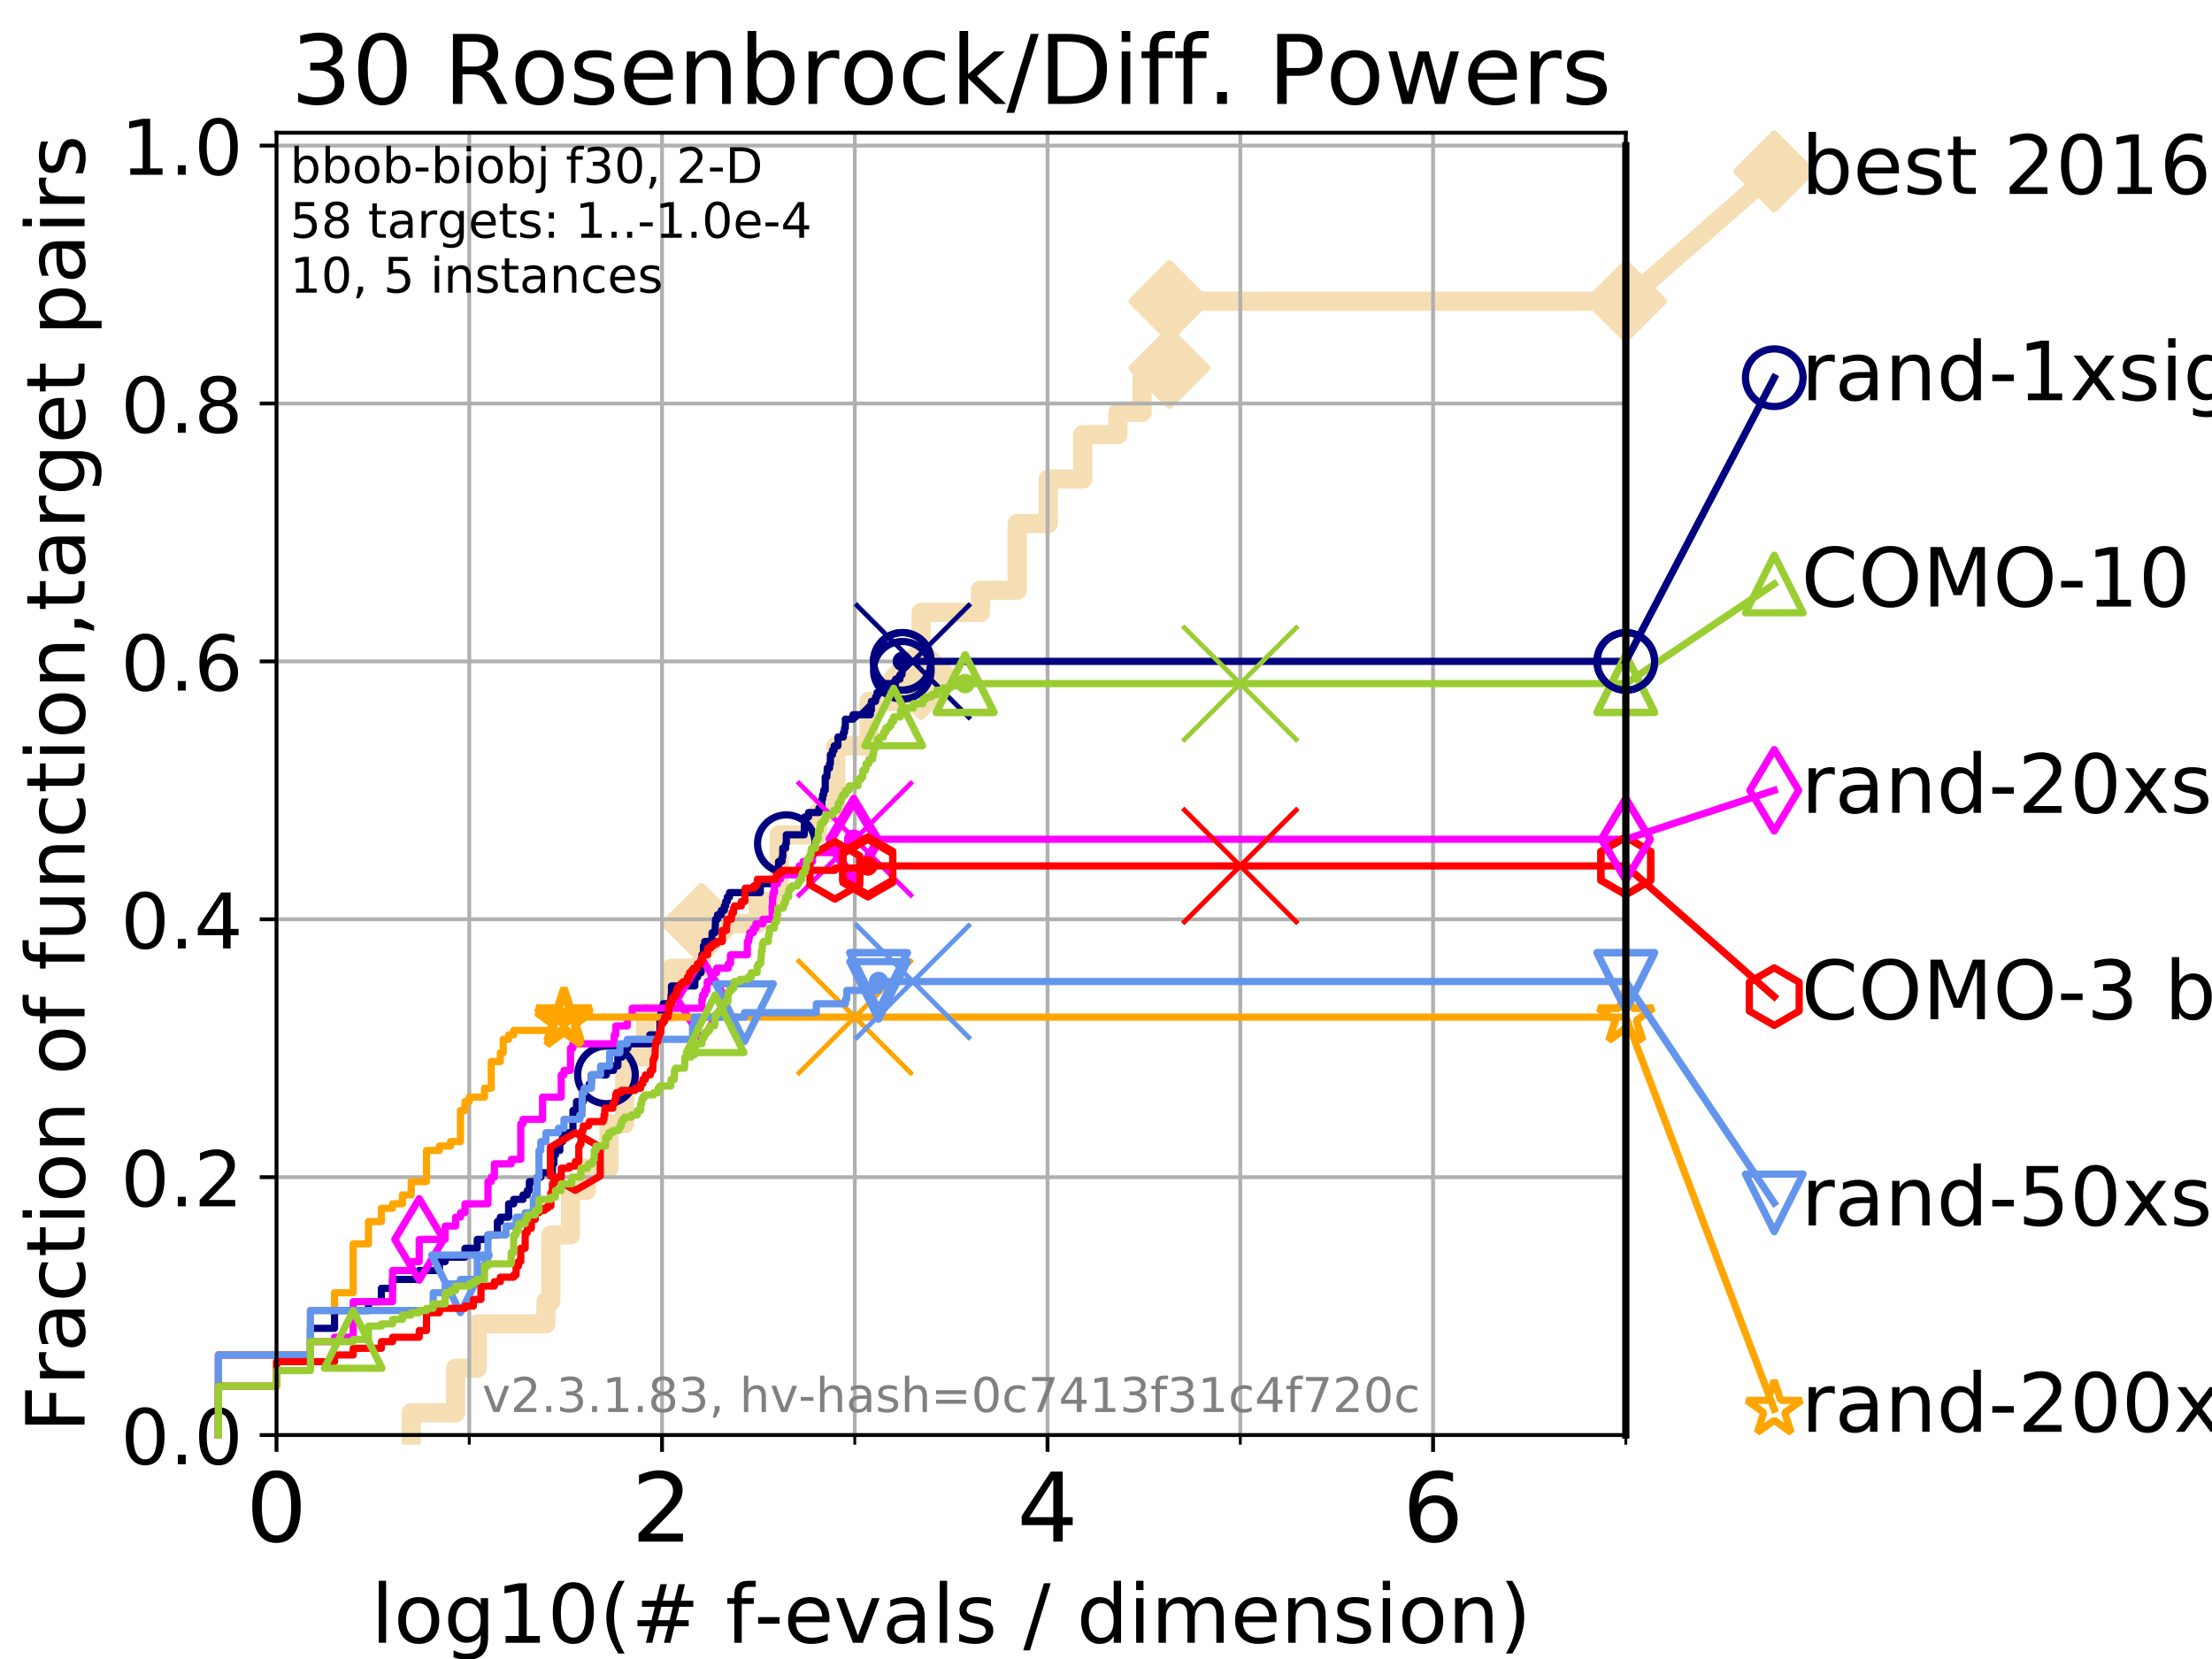 <?xml version="1.0" encoding="utf-8" standalone="no"?>
<!DOCTYPE svg PUBLIC "-//W3C//DTD SVG 1.1//EN"
  "http://www.w3.org/Graphics/SVG/1.1/DTD/svg11.dtd">
<!-- Created with matplotlib (https://matplotlib.org/) -->
<svg height="345.6pt" version="1.1" viewBox="0 0 460.8 345.6" width="460.8pt" xmlns="http://www.w3.org/2000/svg" xmlns:xlink="http://www.w3.org/1999/xlink">
 <defs>
  <style type="text/css">
*{stroke-linecap:butt;stroke-linejoin:round;}
  </style>
 </defs>
 <g id="figure_1">
  <g id="patch_1">
   <path d="M 0 345.6 
L 460.8 345.6 
L 460.8 0 
L 0 0 
z
" style="fill:#ffffff;"/>
  </g>
  <g id="axes_1">
   <g id="patch_2">
    <path d="M 57.6 298.944 
L 338.688 298.944 
L 338.688 27.648 
L 57.6 27.648 
z
" style="fill:#ffffff;"/>
   </g>
   <g id="line2d_1">
    <path d="M 85.667 298.944 
L 85.667 294.313 
L 94.921 294.313 
L 94.921 285.05 
L 99.418 285.05 
L 99.418 275.788 
L 113.735 275.788 
L 113.735 271.157 
L 114.751 271.157 
L 114.751 257.263 
L 118.839 257.263 
L 118.839 248.001 
L 122.148 248.001 
L 122.148 243.37 
L 126.839 243.37 
L 126.839 234.107 
L 130.128 234.107 
L 130.128 220.214 
L 134.45 220.214 
L 134.45 210.951 
L 139.887 210.951 
L 139.887 201.689 
L 146.162 201.689 
L 146.162 192.426 
L 157.865 192.426 
L 157.865 187.795 
L 162.325 187.795 
L 162.325 173.901 
L 170.338 173.901 
L 170.338 169.27 
L 174.131 169.27 
L 174.131 155.377 
L 181.019 155.377 
L 181.019 146.114 
L 190.461 146.114 
L 190.461 141.483 
L 191.884 141.483 
L 191.884 127.589 
L 204.25 127.589 
L 204.25 122.958 
L 211.892 122.958 
L 211.892 109.065 
L 218.348 109.065 
L 218.348 99.802 
L 225.559 99.802 
L 225.559 90.54 
L 232.871 90.54 
L 232.871 85.909 
L 237.925 85.909 
L 237.925 76.646 
L 243.607 76.646 
L 243.607 62.753 
L 338.688 62.753 
" style="fill:none;stroke:#f5deb3;stroke-linecap:square;stroke-width:4;"/>
   </g>
   <g id="line2d_2">
    <defs>
     <path d="M 0 7.778 
L 7.778 0 
L 0 -7.778 
L -7.778 0 
z
" id="m8dbc2f2dfd" style="stroke:#f5deb3;stroke-linejoin:miter;stroke-width:1.5;"/>
    </defs>
    <g>
     <use style="fill:#f5deb3;stroke:#f5deb3;stroke-linejoin:miter;stroke-width:1.5;" x="146.162" xlink:href="#m8dbc2f2dfd" y="192.426"/>
     <use style="fill:#f5deb3;stroke:#f5deb3;stroke-linejoin:miter;stroke-width:1.5;" x="191.884" xlink:href="#m8dbc2f2dfd" y="141.483"/>
     <use style="fill:#f5deb3;stroke:#f5deb3;stroke-linejoin:miter;stroke-width:1.5;" x="243.607" xlink:href="#m8dbc2f2dfd" y="76.646"/>
     <use style="fill:#f5deb3;stroke:#f5deb3;stroke-linejoin:miter;stroke-width:1.5;" x="243.607" xlink:href="#m8dbc2f2dfd" y="62.753"/>
     <use style="fill:#f5deb3;stroke:#f5deb3;stroke-linejoin:miter;stroke-width:1.5;" x="338.688" xlink:href="#m8dbc2f2dfd" y="62.753"/>
    </g>
   </g>
   <g id="line2d_3">
    <path style="fill:none;stroke:#f5deb3;stroke-linecap:square;stroke-width:4;"/>
    <g/>
   </g>
   <g id="line2d_4">
    <path d="M 338.688 62.753 
L 369.608 35.706 
" style="fill:none;stroke:#f5deb3;stroke-linecap:square;stroke-width:4;"/>
    <g>
     <use style="fill:#f5deb3;stroke:#f5deb3;stroke-linejoin:miter;stroke-width:1.5;" x="338.688" xlink:href="#m8dbc2f2dfd" y="62.753"/>
     <use style="fill:#f5deb3;stroke:#f5deb3;stroke-linejoin:miter;stroke-width:1.5;" x="369.608" xlink:href="#m8dbc2f2dfd" y="35.706"/>
    </g>
   </g>
   <g id="matplotlib.axis_1">
    <g id="xtick_1">
     <g id="line2d_5">
      <path clip-path="url(#p59327d222f)" d="M 57.6 298.944 
L 57.6 27.648 
" style="fill:none;stroke:#b0b0b0;stroke-linecap:square;stroke-width:0.8;"/>
     </g>
     <g id="line2d_6">
      <defs>
       <path d="M 0 0 
L 0 3.5 
" id="mc2c300f99a" style="stroke:#000000;stroke-width:0.8;"/>
      </defs>
      <g>
       <use style="stroke:#000000;stroke-width:0.8;" x="57.6" xlink:href="#mc2c300f99a" y="298.944"/>
      </g>
     </g>
     <g id="text_1">
      <!-- 0 -->
      <defs>
       <path d="M 31.781 66.406 
Q 24.172 66.406 20.328 58.906 
Q 16.5 51.422 16.5 36.375 
Q 16.5 21.391 20.328 13.891 
Q 24.172 6.391 31.781 6.391 
Q 39.453 6.391 43.281 13.891 
Q 47.125 21.391 47.125 36.375 
Q 47.125 51.422 43.281 58.906 
Q 39.453 66.406 31.781 66.406 
z
M 31.781 74.219 
Q 44.047 74.219 50.516 64.516 
Q 56.984 54.828 56.984 36.375 
Q 56.984 17.969 50.516 8.266 
Q 44.047 -1.422 31.781 -1.422 
Q 19.531 -1.422 13.062 8.266 
Q 6.594 17.969 6.594 36.375 
Q 6.594 54.828 13.062 64.516 
Q 19.531 74.219 31.781 74.219 
z
" id="DejaVuSans-48"/>
      </defs>
      <g transform="translate(51.237 321.141)scale(0.2 -0.2)">
       <use xlink:href="#DejaVuSans-48"/>
      </g>
     </g>
    </g>
    <g id="xtick_2">
     <g id="line2d_7">
      <path clip-path="url(#p59327d222f)" d="M 137.911 298.944 
L 137.911 27.648 
" style="fill:none;stroke:#b0b0b0;stroke-linecap:square;stroke-width:0.8;"/>
     </g>
     <g id="line2d_8">
      <g>
       <use style="stroke:#000000;stroke-width:0.8;" x="137.911" xlink:href="#mc2c300f99a" y="298.944"/>
      </g>
     </g>
     <g id="text_2">
      <!-- 2 -->
      <defs>
       <path d="M 19.188 8.297 
L 53.609 8.297 
L 53.609 0 
L 7.328 0 
L 7.328 8.297 
Q 12.938 14.109 22.625 23.891 
Q 32.328 33.688 34.812 36.531 
Q 39.547 41.844 41.422 45.531 
Q 43.312 49.219 43.312 52.781 
Q 43.312 58.594 39.234 62.25 
Q 35.156 65.922 28.609 65.922 
Q 23.969 65.922 18.812 64.312 
Q 13.672 62.703 7.812 59.422 
L 7.812 69.391 
Q 13.766 71.781 18.938 73 
Q 24.125 74.219 28.422 74.219 
Q 39.75 74.219 46.484 68.547 
Q 53.219 62.891 53.219 53.422 
Q 53.219 48.922 51.531 44.891 
Q 49.859 40.875 45.406 35.406 
Q 44.188 33.984 37.641 27.219 
Q 31.109 20.453 19.188 8.297 
z
" id="DejaVuSans-50"/>
      </defs>
      <g transform="translate(131.548 321.141)scale(0.2 -0.2)">
       <use xlink:href="#DejaVuSans-50"/>
      </g>
     </g>
    </g>
    <g id="xtick_3">
     <g id="line2d_9">
      <path clip-path="url(#p59327d222f)" d="M 218.222 298.944 
L 218.222 27.648 
" style="fill:none;stroke:#b0b0b0;stroke-linecap:square;stroke-width:0.8;"/>
     </g>
     <g id="line2d_10">
      <g>
       <use style="stroke:#000000;stroke-width:0.8;" x="218.222" xlink:href="#mc2c300f99a" y="298.944"/>
      </g>
     </g>
     <g id="text_3">
      <!-- 4 -->
      <defs>
       <path d="M 37.797 64.312 
L 12.891 25.391 
L 37.797 25.391 
z
M 35.203 72.906 
L 47.609 72.906 
L 47.609 25.391 
L 58.016 25.391 
L 58.016 17.188 
L 47.609 17.188 
L 47.609 0 
L 37.797 0 
L 37.797 17.188 
L 4.891 17.188 
L 4.891 26.703 
z
" id="DejaVuSans-52"/>
      </defs>
      <g transform="translate(211.859 321.141)scale(0.2 -0.2)">
       <use xlink:href="#DejaVuSans-52"/>
      </g>
     </g>
    </g>
    <g id="xtick_4">
     <g id="line2d_11">
      <path clip-path="url(#p59327d222f)" d="M 298.533 298.944 
L 298.533 27.648 
" style="fill:none;stroke:#b0b0b0;stroke-linecap:square;stroke-width:0.8;"/>
     </g>
     <g id="line2d_12">
      <g>
       <use style="stroke:#000000;stroke-width:0.8;" x="298.533" xlink:href="#mc2c300f99a" y="298.944"/>
      </g>
     </g>
     <g id="text_4">
      <!-- 6 -->
      <defs>
       <path d="M 33.016 40.375 
Q 26.375 40.375 22.484 35.828 
Q 18.609 31.297 18.609 23.391 
Q 18.609 15.531 22.484 10.953 
Q 26.375 6.391 33.016 6.391 
Q 39.656 6.391 43.531 10.953 
Q 47.406 15.531 47.406 23.391 
Q 47.406 31.297 43.531 35.828 
Q 39.656 40.375 33.016 40.375 
z
M 52.594 71.297 
L 52.594 62.312 
Q 48.875 64.062 45.094 64.984 
Q 41.312 65.922 37.594 65.922 
Q 27.828 65.922 22.672 59.328 
Q 17.531 52.734 16.797 39.406 
Q 19.672 43.656 24.016 45.922 
Q 28.375 48.188 33.594 48.188 
Q 44.578 48.188 50.953 41.516 
Q 57.328 34.859 57.328 23.391 
Q 57.328 12.156 50.688 5.359 
Q 44.047 -1.422 33.016 -1.422 
Q 20.359 -1.422 13.672 8.266 
Q 6.984 17.969 6.984 36.375 
Q 6.984 53.656 15.188 63.938 
Q 23.391 74.219 37.203 74.219 
Q 40.922 74.219 44.703 73.484 
Q 48.484 72.75 52.594 71.297 
z
" id="DejaVuSans-54"/>
      </defs>
      <g transform="translate(292.17 321.141)scale(0.2 -0.2)">
       <use xlink:href="#DejaVuSans-54"/>
      </g>
     </g>
    </g>
    <g id="xtick_5">
     <g id="line2d_13">
      <path clip-path="url(#p59327d222f)" d="M 97.755 298.944 
L 97.755 27.648 
" style="fill:none;stroke:#b0b0b0;stroke-linecap:square;stroke-width:0.8;"/>
     </g>
     <g id="line2d_14">
      <defs>
       <path d="M 0 0 
L 0 2 
" id="me5ed8acf6c" style="stroke:#000000;stroke-width:0.6;"/>
      </defs>
      <g>
       <use style="stroke:#000000;stroke-width:0.6;" x="97.755" xlink:href="#me5ed8acf6c" y="298.944"/>
      </g>
     </g>
    </g>
    <g id="xtick_6">
     <g id="line2d_15">
      <path clip-path="url(#p59327d222f)" d="M 178.066 298.944 
L 178.066 27.648 
" style="fill:none;stroke:#b0b0b0;stroke-linecap:square;stroke-width:0.8;"/>
     </g>
     <g id="line2d_16">
      <g>
       <use style="stroke:#000000;stroke-width:0.6;" x="178.066" xlink:href="#me5ed8acf6c" y="298.944"/>
      </g>
     </g>
    </g>
    <g id="xtick_7">
     <g id="line2d_17">
      <path clip-path="url(#p59327d222f)" d="M 258.377 298.944 
L 258.377 27.648 
" style="fill:none;stroke:#b0b0b0;stroke-linecap:square;stroke-width:0.8;"/>
     </g>
     <g id="line2d_18">
      <g>
       <use style="stroke:#000000;stroke-width:0.6;" x="258.377" xlink:href="#me5ed8acf6c" y="298.944"/>
      </g>
     </g>
    </g>
    <g id="xtick_8">
     <g id="line2d_19">
      <path clip-path="url(#p59327d222f)" d="M 338.688 298.944 
L 338.688 27.648 
" style="fill:none;stroke:#b0b0b0;stroke-linecap:square;stroke-width:0.8;"/>
     </g>
     <g id="line2d_20">
      <g>
       <use style="stroke:#000000;stroke-width:0.6;" x="338.688" xlink:href="#me5ed8acf6c" y="298.944"/>
      </g>
     </g>
    </g>
    <g id="text_5">
     <!-- log10(# f-evals / dimension) -->
     <defs>
      <path d="M 9.422 75.984 
L 18.406 75.984 
L 18.406 0 
L 9.422 0 
z
" id="DejaVuSans-108"/>
      <path d="M 30.609 48.391 
Q 23.391 48.391 19.188 42.75 
Q 14.984 37.109 14.984 27.297 
Q 14.984 17.484 19.156 11.844 
Q 23.344 6.203 30.609 6.203 
Q 37.797 6.203 41.984 11.859 
Q 46.188 17.531 46.188 27.297 
Q 46.188 37.016 41.984 42.703 
Q 37.797 48.391 30.609 48.391 
z
M 30.609 56 
Q 42.328 56 49.016 48.375 
Q 55.719 40.766 55.719 27.297 
Q 55.719 13.875 49.016 6.219 
Q 42.328 -1.422 30.609 -1.422 
Q 18.844 -1.422 12.172 6.219 
Q 5.516 13.875 5.516 27.297 
Q 5.516 40.766 12.172 48.375 
Q 18.844 56 30.609 56 
z
" id="DejaVuSans-111"/>
      <path d="M 45.406 27.984 
Q 45.406 37.75 41.375 43.109 
Q 37.359 48.484 30.078 48.484 
Q 22.859 48.484 18.828 43.109 
Q 14.797 37.75 14.797 27.984 
Q 14.797 18.266 18.828 12.891 
Q 22.859 7.516 30.078 7.516 
Q 37.359 7.516 41.375 12.891 
Q 45.406 18.266 45.406 27.984 
z
M 54.391 6.781 
Q 54.391 -7.172 48.188 -13.984 
Q 42 -20.797 29.203 -20.797 
Q 24.469 -20.797 20.266 -20.094 
Q 16.062 -19.391 12.109 -17.922 
L 12.109 -9.188 
Q 16.062 -11.328 19.922 -12.344 
Q 23.781 -13.375 27.781 -13.375 
Q 36.625 -13.375 41.016 -8.766 
Q 45.406 -4.156 45.406 5.172 
L 45.406 9.625 
Q 42.625 4.781 38.281 2.391 
Q 33.938 0 27.875 0 
Q 17.828 0 11.672 7.656 
Q 5.516 15.328 5.516 27.984 
Q 5.516 40.672 11.672 48.328 
Q 17.828 56 27.875 56 
Q 33.938 56 38.281 53.609 
Q 42.625 51.219 45.406 46.391 
L 45.406 54.688 
L 54.391 54.688 
z
" id="DejaVuSans-103"/>
      <path d="M 12.406 8.297 
L 28.516 8.297 
L 28.516 63.922 
L 10.984 60.406 
L 10.984 69.391 
L 28.422 72.906 
L 38.281 72.906 
L 38.281 8.297 
L 54.391 8.297 
L 54.391 0 
L 12.406 0 
z
" id="DejaVuSans-49"/>
      <path d="M 31 75.875 
Q 24.469 64.656 21.281 53.656 
Q 18.109 42.672 18.109 31.391 
Q 18.109 20.125 21.312 9.062 
Q 24.516 -2 31 -13.188 
L 23.188 -13.188 
Q 15.875 -1.703 12.234 9.375 
Q 8.594 20.453 8.594 31.391 
Q 8.594 42.281 12.203 53.312 
Q 15.828 64.359 23.188 75.875 
z
" id="DejaVuSans-40"/>
      <path d="M 51.125 44 
L 36.922 44 
L 32.812 27.688 
L 47.125 27.688 
z
M 43.797 71.781 
L 38.719 51.516 
L 52.984 51.516 
L 58.109 71.781 
L 65.922 71.781 
L 60.891 51.516 
L 76.125 51.516 
L 76.125 44 
L 58.984 44 
L 54.984 27.688 
L 70.516 27.688 
L 70.516 20.219 
L 53.078 20.219 
L 48 0 
L 40.188 0 
L 45.219 20.219 
L 30.906 20.219 
L 25.875 0 
L 18.016 0 
L 23.094 20.219 
L 7.719 20.219 
L 7.719 27.688 
L 24.906 27.688 
L 29 44 
L 13.281 44 
L 13.281 51.516 
L 30.906 51.516 
L 35.891 71.781 
z
" id="DejaVuSans-35"/>
      <path id="DejaVuSans-32"/>
      <path d="M 37.109 75.984 
L 37.109 68.5 
L 28.516 68.5 
Q 23.688 68.5 21.797 66.547 
Q 19.922 64.594 19.922 59.516 
L 19.922 54.688 
L 34.719 54.688 
L 34.719 47.703 
L 19.922 47.703 
L 19.922 0 
L 10.891 0 
L 10.891 47.703 
L 2.297 47.703 
L 2.297 54.688 
L 10.891 54.688 
L 10.891 58.5 
Q 10.891 67.625 15.141 71.797 
Q 19.391 75.984 28.609 75.984 
z
" id="DejaVuSans-102"/>
      <path d="M 4.891 31.391 
L 31.203 31.391 
L 31.203 23.391 
L 4.891 23.391 
z
" id="DejaVuSans-45"/>
      <path d="M 56.203 29.594 
L 56.203 25.203 
L 14.891 25.203 
Q 15.484 15.922 20.484 11.062 
Q 25.484 6.203 34.422 6.203 
Q 39.594 6.203 44.453 7.469 
Q 49.312 8.734 54.109 11.281 
L 54.109 2.781 
Q 49.266 0.734 44.188 -0.344 
Q 39.109 -1.422 33.891 -1.422 
Q 20.797 -1.422 13.156 6.188 
Q 5.516 13.812 5.516 26.812 
Q 5.516 40.234 12.766 48.109 
Q 20.016 56 32.328 56 
Q 43.359 56 49.781 48.891 
Q 56.203 41.797 56.203 29.594 
z
M 47.219 32.234 
Q 47.125 39.594 43.094 43.984 
Q 39.062 48.391 32.422 48.391 
Q 24.906 48.391 20.391 44.141 
Q 15.875 39.891 15.188 32.172 
z
" id="DejaVuSans-101"/>
      <path d="M 2.984 54.688 
L 12.5 54.688 
L 29.594 8.797 
L 46.688 54.688 
L 56.203 54.688 
L 35.688 0 
L 23.484 0 
z
" id="DejaVuSans-118"/>
      <path d="M 34.281 27.484 
Q 23.391 27.484 19.188 25 
Q 14.984 22.516 14.984 16.5 
Q 14.984 11.719 18.141 8.906 
Q 21.297 6.109 26.703 6.109 
Q 34.188 6.109 38.703 11.406 
Q 43.219 16.703 43.219 25.484 
L 43.219 27.484 
z
M 52.203 31.203 
L 52.203 0 
L 43.219 0 
L 43.219 8.297 
Q 40.141 3.328 35.547 0.953 
Q 30.953 -1.422 24.312 -1.422 
Q 15.922 -1.422 10.953 3.297 
Q 6 8.016 6 15.922 
Q 6 25.141 12.172 29.828 
Q 18.359 34.516 30.609 34.516 
L 43.219 34.516 
L 43.219 35.406 
Q 43.219 41.609 39.141 45 
Q 35.062 48.391 27.688 48.391 
Q 23 48.391 18.547 47.266 
Q 14.109 46.141 10.016 43.891 
L 10.016 52.203 
Q 14.938 54.109 19.578 55.047 
Q 24.219 56 28.609 56 
Q 40.484 56 46.344 49.844 
Q 52.203 43.703 52.203 31.203 
z
" id="DejaVuSans-97"/>
      <path d="M 44.281 53.078 
L 44.281 44.578 
Q 40.484 46.531 36.375 47.5 
Q 32.281 48.484 27.875 48.484 
Q 21.188 48.484 17.844 46.438 
Q 14.5 44.391 14.5 40.281 
Q 14.5 37.156 16.891 35.375 
Q 19.281 33.594 26.516 31.984 
L 29.594 31.297 
Q 39.156 29.25 43.188 25.516 
Q 47.219 21.781 47.219 15.094 
Q 47.219 7.469 41.188 3.016 
Q 35.156 -1.422 24.609 -1.422 
Q 20.219 -1.422 15.453 -0.562 
Q 10.688 0.297 5.422 2 
L 5.422 11.281 
Q 10.406 8.688 15.234 7.391 
Q 20.062 6.109 24.812 6.109 
Q 31.156 6.109 34.562 8.281 
Q 37.984 10.453 37.984 14.406 
Q 37.984 18.062 35.516 20.016 
Q 33.062 21.969 24.703 23.781 
L 21.578 24.516 
Q 13.234 26.266 9.516 29.906 
Q 5.812 33.547 5.812 39.891 
Q 5.812 47.609 11.281 51.797 
Q 16.75 56 26.812 56 
Q 31.781 56 36.172 55.266 
Q 40.578 54.547 44.281 53.078 
z
" id="DejaVuSans-115"/>
      <path d="M 25.391 72.906 
L 33.688 72.906 
L 8.297 -9.281 
L 0 -9.281 
z
" id="DejaVuSans-47"/>
      <path d="M 45.406 46.391 
L 45.406 75.984 
L 54.391 75.984 
L 54.391 0 
L 45.406 0 
L 45.406 8.203 
Q 42.578 3.328 38.25 0.953 
Q 33.938 -1.422 27.875 -1.422 
Q 17.969 -1.422 11.734 6.484 
Q 5.516 14.406 5.516 27.297 
Q 5.516 40.188 11.734 48.094 
Q 17.969 56 27.875 56 
Q 33.938 56 38.25 53.625 
Q 42.578 51.266 45.406 46.391 
z
M 14.797 27.297 
Q 14.797 17.391 18.875 11.75 
Q 22.953 6.109 30.078 6.109 
Q 37.203 6.109 41.297 11.75 
Q 45.406 17.391 45.406 27.297 
Q 45.406 37.203 41.297 42.844 
Q 37.203 48.484 30.078 48.484 
Q 22.953 48.484 18.875 42.844 
Q 14.797 37.203 14.797 27.297 
z
" id="DejaVuSans-100"/>
      <path d="M 9.422 54.688 
L 18.406 54.688 
L 18.406 0 
L 9.422 0 
z
M 9.422 75.984 
L 18.406 75.984 
L 18.406 64.594 
L 9.422 64.594 
z
" id="DejaVuSans-105"/>
      <path d="M 52 44.188 
Q 55.375 50.25 60.062 53.125 
Q 64.75 56 71.094 56 
Q 79.641 56 84.281 50.016 
Q 88.922 44.047 88.922 33.016 
L 88.922 0 
L 79.891 0 
L 79.891 32.719 
Q 79.891 40.578 77.094 44.375 
Q 74.312 48.188 68.609 48.188 
Q 61.625 48.188 57.562 43.547 
Q 53.516 38.922 53.516 30.906 
L 53.516 0 
L 44.484 0 
L 44.484 32.719 
Q 44.484 40.625 41.703 44.406 
Q 38.922 48.188 33.109 48.188 
Q 26.219 48.188 22.156 43.531 
Q 18.109 38.875 18.109 30.906 
L 18.109 0 
L 9.078 0 
L 9.078 54.688 
L 18.109 54.688 
L 18.109 46.188 
Q 21.188 51.219 25.484 53.609 
Q 29.781 56 35.688 56 
Q 41.656 56 45.828 52.969 
Q 50 49.953 52 44.188 
z
" id="DejaVuSans-109"/>
      <path d="M 54.891 33.016 
L 54.891 0 
L 45.906 0 
L 45.906 32.719 
Q 45.906 40.484 42.875 44.328 
Q 39.844 48.188 33.797 48.188 
Q 26.516 48.188 22.312 43.547 
Q 18.109 38.922 18.109 30.906 
L 18.109 0 
L 9.078 0 
L 9.078 54.688 
L 18.109 54.688 
L 18.109 46.188 
Q 21.344 51.125 25.703 53.562 
Q 30.078 56 35.797 56 
Q 45.219 56 50.047 50.172 
Q 54.891 44.344 54.891 33.016 
z
" id="DejaVuSans-110"/>
      <path d="M 8.016 75.875 
L 15.828 75.875 
Q 23.141 64.359 26.781 53.312 
Q 30.422 42.281 30.422 31.391 
Q 30.422 20.453 26.781 9.375 
Q 23.141 -1.703 15.828 -13.188 
L 8.016 -13.188 
Q 14.5 -2 17.703 9.062 
Q 20.906 20.125 20.906 31.391 
Q 20.906 42.672 17.703 53.656 
Q 14.5 64.656 8.016 75.875 
z
" id="DejaVuSans-41"/>
     </defs>
     <g transform="translate(77.303 342.218)scale(0.17 -0.17)">
      <use xlink:href="#DejaVuSans-108"/>
      <use x="27.783" xlink:href="#DejaVuSans-111"/>
      <use x="88.965" xlink:href="#DejaVuSans-103"/>
      <use x="152.441" xlink:href="#DejaVuSans-49"/>
      <use x="216.064" xlink:href="#DejaVuSans-48"/>
      <use x="279.688" xlink:href="#DejaVuSans-40"/>
      <use x="318.701" xlink:href="#DejaVuSans-35"/>
      <use x="402.49" xlink:href="#DejaVuSans-32"/>
      <use x="434.277" xlink:href="#DejaVuSans-102"/>
      <use x="469.404" xlink:href="#DejaVuSans-45"/>
      <use x="505.488" xlink:href="#DejaVuSans-101"/>
      <use x="567.012" xlink:href="#DejaVuSans-118"/>
      <use x="626.191" xlink:href="#DejaVuSans-97"/>
      <use x="687.471" xlink:href="#DejaVuSans-108"/>
      <use x="715.254" xlink:href="#DejaVuSans-115"/>
      <use x="767.354" xlink:href="#DejaVuSans-32"/>
      <use x="799.141" xlink:href="#DejaVuSans-47"/>
      <use x="832.832" xlink:href="#DejaVuSans-32"/>
      <use x="864.619" xlink:href="#DejaVuSans-100"/>
      <use x="928.096" xlink:href="#DejaVuSans-105"/>
      <use x="955.879" xlink:href="#DejaVuSans-109"/>
      <use x="1053.291" xlink:href="#DejaVuSans-101"/>
      <use x="1114.814" xlink:href="#DejaVuSans-110"/>
      <use x="1178.193" xlink:href="#DejaVuSans-115"/>
      <use x="1230.293" xlink:href="#DejaVuSans-105"/>
      <use x="1258.076" xlink:href="#DejaVuSans-111"/>
      <use x="1319.258" xlink:href="#DejaVuSans-110"/>
      <use x="1382.637" xlink:href="#DejaVuSans-41"/>
     </g>
    </g>
   </g>
   <g id="matplotlib.axis_2">
    <g id="ytick_1">
     <g id="line2d_21">
      <path clip-path="url(#p59327d222f)" d="M 57.6 298.944 
L 338.688 298.944 
" style="fill:none;stroke:#b0b0b0;stroke-linecap:square;stroke-width:0.8;"/>
     </g>
     <g id="line2d_22">
      <defs>
       <path d="M 0 0 
L -3.5 0 
" id="m5a3a02b6f7" style="stroke:#000000;stroke-width:0.8;"/>
      </defs>
      <g>
       <use style="stroke:#000000;stroke-width:0.8;" x="57.6" xlink:href="#m5a3a02b6f7" y="298.944"/>
      </g>
     </g>
     <g id="text_6">
      <!-- 0.0 -->
      <defs>
       <path d="M 10.688 12.406 
L 21 12.406 
L 21 0 
L 10.688 0 
z
" id="DejaVuSans-46"/>
      </defs>
      <g transform="translate(25.155 305.023)scale(0.16 -0.16)">
       <use xlink:href="#DejaVuSans-48"/>
       <use x="63.623" xlink:href="#DejaVuSans-46"/>
       <use x="95.41" xlink:href="#DejaVuSans-48"/>
      </g>
     </g>
    </g>
    <g id="ytick_2">
     <g id="line2d_23">
      <path clip-path="url(#p59327d222f)" d="M 57.6 245.222 
L 338.688 245.222 
" style="fill:none;stroke:#b0b0b0;stroke-linecap:square;stroke-width:0.8;"/>
     </g>
     <g id="line2d_24">
      <g>
       <use style="stroke:#000000;stroke-width:0.8;" x="57.6" xlink:href="#m5a3a02b6f7" y="245.222"/>
      </g>
     </g>
     <g id="text_7">
      <!-- 0.2 -->
      <g transform="translate(25.155 251.301)scale(0.16 -0.16)">
       <use xlink:href="#DejaVuSans-48"/>
       <use x="63.623" xlink:href="#DejaVuSans-46"/>
       <use x="95.41" xlink:href="#DejaVuSans-50"/>
      </g>
     </g>
    </g>
    <g id="ytick_3">
     <g id="line2d_25">
      <path clip-path="url(#p59327d222f)" d="M 57.6 191.5 
L 338.688 191.5 
" style="fill:none;stroke:#b0b0b0;stroke-linecap:square;stroke-width:0.8;"/>
     </g>
     <g id="line2d_26">
      <g>
       <use style="stroke:#000000;stroke-width:0.8;" x="57.6" xlink:href="#m5a3a02b6f7" y="191.5"/>
      </g>
     </g>
     <g id="text_8">
      <!-- 0.4 -->
      <g transform="translate(25.155 197.579)scale(0.16 -0.16)">
       <use xlink:href="#DejaVuSans-48"/>
       <use x="63.623" xlink:href="#DejaVuSans-46"/>
       <use x="95.41" xlink:href="#DejaVuSans-52"/>
      </g>
     </g>
    </g>
    <g id="ytick_4">
     <g id="line2d_27">
      <path clip-path="url(#p59327d222f)" d="M 57.6 137.778 
L 338.688 137.778 
" style="fill:none;stroke:#b0b0b0;stroke-linecap:square;stroke-width:0.8;"/>
     </g>
     <g id="line2d_28">
      <g>
       <use style="stroke:#000000;stroke-width:0.8;" x="57.6" xlink:href="#m5a3a02b6f7" y="137.778"/>
      </g>
     </g>
     <g id="text_9">
      <!-- 0.6 -->
      <g transform="translate(25.155 143.857)scale(0.16 -0.16)">
       <use xlink:href="#DejaVuSans-48"/>
       <use x="63.623" xlink:href="#DejaVuSans-46"/>
       <use x="95.41" xlink:href="#DejaVuSans-54"/>
      </g>
     </g>
    </g>
    <g id="ytick_5">
     <g id="line2d_29">
      <path clip-path="url(#p59327d222f)" d="M 57.6 84.056 
L 338.688 84.056 
" style="fill:none;stroke:#b0b0b0;stroke-linecap:square;stroke-width:0.8;"/>
     </g>
     <g id="line2d_30">
      <g>
       <use style="stroke:#000000;stroke-width:0.8;" x="57.6" xlink:href="#m5a3a02b6f7" y="84.056"/>
      </g>
     </g>
     <g id="text_10">
      <!-- 0.8 -->
      <defs>
       <path d="M 31.781 34.625 
Q 24.75 34.625 20.719 30.859 
Q 16.703 27.094 16.703 20.516 
Q 16.703 13.922 20.719 10.156 
Q 24.75 6.391 31.781 6.391 
Q 38.812 6.391 42.859 10.172 
Q 46.922 13.969 46.922 20.516 
Q 46.922 27.094 42.891 30.859 
Q 38.875 34.625 31.781 34.625 
z
M 21.922 38.812 
Q 15.578 40.375 12.031 44.719 
Q 8.5 49.078 8.5 55.328 
Q 8.5 64.062 14.719 69.141 
Q 20.953 74.219 31.781 74.219 
Q 42.672 74.219 48.875 69.141 
Q 55.078 64.062 55.078 55.328 
Q 55.078 49.078 51.531 44.719 
Q 48 40.375 41.703 38.812 
Q 48.828 37.156 52.797 32.312 
Q 56.781 27.484 56.781 20.516 
Q 56.781 9.906 50.312 4.234 
Q 43.844 -1.422 31.781 -1.422 
Q 19.734 -1.422 13.25 4.234 
Q 6.781 9.906 6.781 20.516 
Q 6.781 27.484 10.781 32.312 
Q 14.797 37.156 21.922 38.812 
z
M 18.312 54.391 
Q 18.312 48.734 21.844 45.562 
Q 25.391 42.391 31.781 42.391 
Q 38.141 42.391 41.719 45.562 
Q 45.312 48.734 45.312 54.391 
Q 45.312 60.062 41.719 63.234 
Q 38.141 66.406 31.781 66.406 
Q 25.391 66.406 21.844 63.234 
Q 18.312 60.062 18.312 54.391 
z
" id="DejaVuSans-56"/>
      </defs>
      <g transform="translate(25.155 90.135)scale(0.16 -0.16)">
       <use xlink:href="#DejaVuSans-48"/>
       <use x="63.623" xlink:href="#DejaVuSans-46"/>
       <use x="95.41" xlink:href="#DejaVuSans-56"/>
      </g>
     </g>
    </g>
    <g id="ytick_6">
     <g id="line2d_31">
      <path clip-path="url(#p59327d222f)" d="M 57.6 30.334 
L 338.688 30.334 
" style="fill:none;stroke:#b0b0b0;stroke-linecap:square;stroke-width:0.8;"/>
     </g>
     <g id="line2d_32">
      <g>
       <use style="stroke:#000000;stroke-width:0.8;" x="57.6" xlink:href="#m5a3a02b6f7" y="30.334"/>
      </g>
     </g>
     <g id="text_11">
      <!-- 1.0 -->
      <g transform="translate(25.155 36.413)scale(0.16 -0.16)">
       <use xlink:href="#DejaVuSans-49"/>
       <use x="63.623" xlink:href="#DejaVuSans-46"/>
       <use x="95.41" xlink:href="#DejaVuSans-48"/>
      </g>
     </g>
    </g>
    <g id="text_12">
     <!-- Fraction of function,target pairs -->
     <defs>
      <path d="M 9.812 72.906 
L 51.703 72.906 
L 51.703 64.594 
L 19.672 64.594 
L 19.672 43.109 
L 48.578 43.109 
L 48.578 34.812 
L 19.672 34.812 
L 19.672 0 
L 9.812 0 
z
" id="DejaVuSans-70"/>
      <path d="M 41.109 46.297 
Q 39.594 47.172 37.812 47.578 
Q 36.031 48 33.891 48 
Q 26.266 48 22.188 43.047 
Q 18.109 38.094 18.109 28.812 
L 18.109 0 
L 9.078 0 
L 9.078 54.688 
L 18.109 54.688 
L 18.109 46.188 
Q 20.953 51.172 25.484 53.578 
Q 30.031 56 36.531 56 
Q 37.453 56 38.578 55.875 
Q 39.703 55.766 41.062 55.516 
z
" id="DejaVuSans-114"/>
      <path d="M 48.781 52.594 
L 48.781 44.188 
Q 44.969 46.297 41.141 47.344 
Q 37.312 48.391 33.406 48.391 
Q 24.656 48.391 19.812 42.844 
Q 14.984 37.312 14.984 27.297 
Q 14.984 17.281 19.812 11.734 
Q 24.656 6.203 33.406 6.203 
Q 37.312 6.203 41.141 7.25 
Q 44.969 8.297 48.781 10.406 
L 48.781 2.094 
Q 45.016 0.344 40.984 -0.531 
Q 36.969 -1.422 32.422 -1.422 
Q 20.062 -1.422 12.781 6.344 
Q 5.516 14.109 5.516 27.297 
Q 5.516 40.672 12.859 48.328 
Q 20.219 56 33.016 56 
Q 37.156 56 41.109 55.141 
Q 45.062 54.297 48.781 52.594 
z
" id="DejaVuSans-99"/>
      <path d="M 18.312 70.219 
L 18.312 54.688 
L 36.812 54.688 
L 36.812 47.703 
L 18.312 47.703 
L 18.312 18.016 
Q 18.312 11.328 20.141 9.422 
Q 21.969 7.516 27.594 7.516 
L 36.812 7.516 
L 36.812 0 
L 27.594 0 
Q 17.188 0 13.234 3.875 
Q 9.281 7.766 9.281 18.016 
L 9.281 47.703 
L 2.688 47.703 
L 2.688 54.688 
L 9.281 54.688 
L 9.281 70.219 
z
" id="DejaVuSans-116"/>
      <path d="M 8.5 21.578 
L 8.5 54.688 
L 17.484 54.688 
L 17.484 21.922 
Q 17.484 14.156 20.5 10.266 
Q 23.531 6.391 29.594 6.391 
Q 36.859 6.391 41.078 11.031 
Q 45.312 15.672 45.312 23.688 
L 45.312 54.688 
L 54.297 54.688 
L 54.297 0 
L 45.312 0 
L 45.312 8.406 
Q 42.047 3.422 37.719 1 
Q 33.406 -1.422 27.688 -1.422 
Q 18.266 -1.422 13.375 4.438 
Q 8.5 10.297 8.5 21.578 
z
M 31.109 56 
z
" id="DejaVuSans-117"/>
      <path d="M 11.719 12.406 
L 22.016 12.406 
L 22.016 4 
L 14.016 -11.625 
L 7.719 -11.625 
L 11.719 4 
z
" id="DejaVuSans-44"/>
      <path d="M 18.109 8.203 
L 18.109 -20.797 
L 9.078 -20.797 
L 9.078 54.688 
L 18.109 54.688 
L 18.109 46.391 
Q 20.953 51.266 25.266 53.625 
Q 29.594 56 35.594 56 
Q 45.562 56 51.781 48.094 
Q 58.016 40.188 58.016 27.297 
Q 58.016 14.406 51.781 6.484 
Q 45.562 -1.422 35.594 -1.422 
Q 29.594 -1.422 25.266 0.953 
Q 20.953 3.328 18.109 8.203 
z
M 48.688 27.297 
Q 48.688 37.203 44.609 42.844 
Q 40.531 48.484 33.406 48.484 
Q 26.266 48.484 22.188 42.844 
Q 18.109 37.203 18.109 27.297 
Q 18.109 17.391 22.188 11.75 
Q 26.266 6.109 33.406 6.109 
Q 40.531 6.109 44.609 11.75 
Q 48.688 17.391 48.688 27.297 
z
" id="DejaVuSans-112"/>
     </defs>
     <g transform="translate(17.62 298.435)rotate(-90)scale(0.17 -0.17)">
      <use xlink:href="#DejaVuSans-70"/>
      <use x="57.41" xlink:href="#DejaVuSans-114"/>
      <use x="98.523" xlink:href="#DejaVuSans-97"/>
      <use x="159.803" xlink:href="#DejaVuSans-99"/>
      <use x="214.783" xlink:href="#DejaVuSans-116"/>
      <use x="253.992" xlink:href="#DejaVuSans-105"/>
      <use x="281.775" xlink:href="#DejaVuSans-111"/>
      <use x="342.957" xlink:href="#DejaVuSans-110"/>
      <use x="406.336" xlink:href="#DejaVuSans-32"/>
      <use x="438.123" xlink:href="#DejaVuSans-111"/>
      <use x="499.305" xlink:href="#DejaVuSans-102"/>
      <use x="534.51" xlink:href="#DejaVuSans-32"/>
      <use x="566.297" xlink:href="#DejaVuSans-102"/>
      <use x="601.502" xlink:href="#DejaVuSans-117"/>
      <use x="664.881" xlink:href="#DejaVuSans-110"/>
      <use x="728.26" xlink:href="#DejaVuSans-99"/>
      <use x="783.24" xlink:href="#DejaVuSans-116"/>
      <use x="822.449" xlink:href="#DejaVuSans-105"/>
      <use x="850.232" xlink:href="#DejaVuSans-111"/>
      <use x="911.414" xlink:href="#DejaVuSans-110"/>
      <use x="974.793" xlink:href="#DejaVuSans-44"/>
      <use x="1006.58" xlink:href="#DejaVuSans-116"/>
      <use x="1045.789" xlink:href="#DejaVuSans-97"/>
      <use x="1107.068" xlink:href="#DejaVuSans-114"/>
      <use x="1148.166" xlink:href="#DejaVuSans-103"/>
      <use x="1211.643" xlink:href="#DejaVuSans-101"/>
      <use x="1273.166" xlink:href="#DejaVuSans-116"/>
      <use x="1312.375" xlink:href="#DejaVuSans-32"/>
      <use x="1344.162" xlink:href="#DejaVuSans-112"/>
      <use x="1407.639" xlink:href="#DejaVuSans-97"/>
      <use x="1468.918" xlink:href="#DejaVuSans-105"/>
      <use x="1496.701" xlink:href="#DejaVuSans-114"/>
      <use x="1537.814" xlink:href="#DejaVuSans-115"/>
     </g>
    </g>
   </g>
   <g id="line2d_33">
    <defs>
     <path d="M 0 1.5 
C 0.398 1.5 0.779 1.342 1.061 1.061 
C 1.342 0.779 1.5 0.398 1.5 0 
C 1.5 -0.398 1.342 -0.779 1.061 -1.061 
C 0.779 -1.342 0.398 -1.5 0 -1.5 
C -0.398 -1.5 -0.779 -1.342 -1.061 -1.061 
C -1.342 -0.779 -1.5 -0.398 -1.5 0 
C -1.5 0.398 -1.342 0.779 -1.061 1.061 
C -0.779 1.342 -0.398 1.5 0 1.5 
z
" id="m94948ffaf7" style="stroke:#f5deb3;"/>
    </defs>
    <g>
     <use style="fill:#f5deb3;stroke:#f5deb3;" x="243.607" xlink:href="#m94948ffaf7" y="62.753"/>
     <use style="fill:#f5deb3;stroke:#f5deb3;" x="243.607" xlink:href="#m94948ffaf7" y="62.753"/>
    </g>
   </g>
   <g id="line2d_34">
    <defs>
     <path d="M 0 1.5 
C 0.398 1.5 0.779 1.342 1.061 1.061 
C 1.342 0.779 1.5 0.398 1.5 0 
C 1.5 -0.398 1.342 -0.779 1.061 -1.061 
C 0.779 -1.342 0.398 -1.5 0 -1.5 
C -0.398 -1.5 -0.779 -1.342 -1.061 -1.061 
C -1.342 -0.779 -1.5 -0.398 -1.5 0 
C -1.5 0.398 -1.342 0.779 -1.061 1.061 
C -0.779 1.342 -0.398 1.5 0 1.5 
z
" id="ma010af549f" style="stroke:#000080;"/>
    </defs>
    <g>
     <use style="fill:#000080;stroke:#000080;" x="187.974" xlink:href="#ma010af549f" y="137.778"/>
     <use style="fill:#000080;stroke:#000080;" x="187.974" xlink:href="#ma010af549f" y="137.778"/>
    </g>
   </g>
   <g id="line2d_35">
    <path d="M 45.512 298.944 
L 45.512 282.272 
L 64.671 282.272 
L 64.671 276.714 
L 69.688 276.714 
L 69.688 273.009 
L 76.759 273.009 
L 76.759 271.157 
L 79.447 271.157 
L 79.447 268.378 
L 81.776 268.378 
L 81.776 266.526 
L 87.33 266.526 
L 87.33 264.673 
L 91.535 264.673 
L 91.535 262.821 
L 92.738 262.821 
L 92.738 261.894 
L 96.861 261.894 
L 96.861 260.042 
L 99.418 260.042 
L 99.418 258.189 
L 101.647 258.189 
L 101.647 257.263 
L 103.623 257.263 
L 103.623 254.484 
L 104.235 254.484 
L 104.235 253.558 
L 105.952 253.558 
L 105.952 250.779 
L 107.009 250.779 
L 107.009 249.853 
L 108.949 249.853 
L 108.949 248.927 
L 109.843 248.927 
L 109.843 248.001 
L 110.274 248.001 
L 110.274 246.148 
L 111.897 246.148 
L 111.897 245.222 
L 112.656 245.222 
L 112.656 244.296 
L 115.077 244.296 
L 115.077 242.443 
L 115.397 242.443 
L 115.397 240.591 
L 115.711 240.591 
L 115.711 239.665 
L 116.621 239.665 
L 116.621 237.812 
L 117.203 237.812 
L 117.203 235.96 
L 119.352 235.96 
L 119.352 231.328 
L 120.094 231.328 
L 120.094 229.476 
L 121.49 229.476 
L 121.49 228.55 
L 121.712 228.55 
L 121.712 226.697 
L 122.782 226.697 
L 122.782 225.771 
L 123.193 225.771 
L 123.193 223.918 
L 126.338 223.918 
L 126.338 222.992 
L 127.799 222.992 
L 127.799 222.066 
L 128.709 222.066 
L 128.709 220.214 
L 129.574 220.214 
L 129.574 218.361 
L 130.796 218.361 
L 130.796 217.435 
L 135.382 217.435 
L 135.382 215.582 
L 137.469 215.582 
L 137.469 212.804 
L 137.647 212.804 
L 137.647 210.951 
L 138.171 210.951 
L 138.171 209.099 
L 139.731 209.099 
L 139.809 207.246 
L 139.887 207.246 
L 139.887 205.394 
L 144.748 205.394 
L 144.748 203.541 
L 145.327 203.541 
L 145.327 202.615 
L 146.053 202.615 
L 146.053 199.836 
L 146.216 199.836 
L 146.216 198.91 
L 146.538 198.91 
L 146.538 197.057 
L 146.802 197.057 
L 146.802 196.131 
L 148.258 196.131 
L 148.354 194.279 
L 148.966 194.279 
L 149.058 191.5 
L 149.468 191.5 
L 149.468 190.574 
L 150.258 190.574 
L 150.258 189.648 
L 150.891 189.648 
L 150.891 188.721 
L 151.179 188.721 
L 151.179 187.795 
L 151.502 187.795 
L 151.502 186.869 
L 151.975 186.869 
L 151.975 185.943 
L 158.385 185.943 
L 158.385 184.09 
L 161.601 184.09 
L 161.601 183.164 
L 162.087 183.164 
L 162.195 179.459 
L 162.917 179.459 
L 162.917 178.533 
L 163.062 178.533 
L 163.062 176.68 
L 163.67 176.68 
L 163.67 175.754 
L 163.808 175.754 
L 163.808 173.901 
L 167.529 173.901 
L 167.609 170.196 
L 168.431 170.196 
L 168.431 169.27 
L 170.594 169.27 
L 170.594 168.344 
L 171.212 168.344 
L 171.212 166.492 
L 171.366 166.492 
L 171.366 165.565 
L 171.583 165.565 
L 171.583 164.639 
L 171.908 164.639 
L 171.908 161.86 
L 172.252 161.86 
L 172.325 160.008 
L 172.815 160.008 
L 172.815 159.082 
L 172.991 159.082 
L 172.991 157.229 
L 173.417 157.229 
L 173.417 156.303 
L 173.767 156.303 
L 173.767 155.377 
L 174.563 155.377 
L 174.563 153.524 
L 175.688 153.524 
L 175.688 152.598 
L 175.926 152.598 
L 175.926 151.672 
L 176.102 151.672 
L 176.102 149.819 
L 177.705 149.819 
L 177.705 148.893 
L 181.304 148.893 
L 181.304 147.967 
L 181.527 147.967 
L 181.527 146.114 
L 182.399 146.114 
L 182.399 145.188 
L 182.715 145.188 
L 182.715 144.262 
L 183.971 144.262 
L 183.971 142.409 
L 186.581 142.409 
L 186.581 141.483 
L 187.483 141.483 
L 187.483 140.557 
L 187.905 140.557 
L 187.974 137.778 
L 338.688 137.778 
L 338.688 137.778 
" style="fill:none;stroke:#000080;stroke-linecap:square;stroke-width:1.5;"/>
   </g>
   <g id="line2d_36">
    <defs>
     <path d="M 0 6 
C 1.591 6 3.117 5.368 4.243 4.243 
C 5.368 3.117 6 1.591 6 0 
C 6 -1.591 5.368 -3.117 4.243 -4.243 
C 3.117 -5.368 1.591 -6 0 -6 
C -1.591 -6 -3.117 -5.368 -4.243 -4.243 
C -5.368 -3.117 -6 -1.591 -6 0 
C -6 1.591 -5.368 3.117 -4.243 4.243 
C -3.117 5.368 -1.591 6 0 6 
z
" id="m08c49b53c6" style="stroke:#000080;stroke-width:1.5;"/>
    </defs>
    <g>
     <use style="fill-opacity:0;stroke:#000080;stroke-width:1.5;" x="126.338" xlink:href="#m08c49b53c6" y="223.918"/>
     <use style="fill-opacity:0;stroke:#000080;stroke-width:1.5;" x="163.808" xlink:href="#m08c49b53c6" y="175.754"/>
     <use style="fill-opacity:0;stroke:#000080;stroke-width:1.5;" x="187.974" xlink:href="#m08c49b53c6" y="139.631"/>
     <use style="fill-opacity:0;stroke:#000080;stroke-width:1.5;" x="187.974" xlink:href="#m08c49b53c6" y="137.778"/>
     <use style="fill-opacity:0;stroke:#000080;stroke-width:1.5;" x="187.974" xlink:href="#m08c49b53c6" y="137.778"/>
     <use style="fill-opacity:0;stroke:#000080;stroke-width:1.5;" x="338.688" xlink:href="#m08c49b53c6" y="137.778"/>
    </g>
   </g>
   <g id="line2d_37">
    <path style="fill:none;stroke:#000080;stroke-linecap:square;stroke-width:1.5;"/>
    <g/>
   </g>
   <g id="line2d_38">
    <path clip-path="url(#p59327d222f)" d="M 190.167 137.778 
" style="fill:none;stroke:#000080;stroke-linecap:square;stroke-width:1.5;"/>
    <defs>
     <path d="M -12 12 
L 12 -12 
M -12 -12 
L 12 12 
" id="med0b2dc19e" style="stroke:#000080;"/>
    </defs>
    <g clip-path="url(#p59327d222f)">
     <use style="fill:#000080;stroke:#000080;" x="190.167" xlink:href="#med0b2dc19e" y="137.778"/>
    </g>
   </g>
   <g id="line2d_39">
    <defs>
     <path d="M 0 1.5 
C 0.398 1.5 0.779 1.342 1.061 1.061 
C 1.342 0.779 1.5 0.398 1.5 0 
C 1.5 -0.398 1.342 -0.779 1.061 -1.061 
C 0.779 -1.342 0.398 -1.5 0 -1.5 
C -0.398 -1.5 -0.779 -1.342 -1.061 -1.061 
C -1.342 -0.779 -1.5 -0.398 -1.5 0 
C -1.5 0.398 -1.342 0.779 -1.061 1.061 
C -0.779 1.342 -0.398 1.5 0 1.5 
z
" id="m5fcd1bb48a" style="stroke:#ff00ff;"/>
    </defs>
    <g>
     <use style="fill:#ff00ff;stroke:#ff00ff;" x="177.847" xlink:href="#m5fcd1bb48a" y="174.828"/>
     <use style="fill:#ff00ff;stroke:#ff00ff;" x="177.847" xlink:href="#m5fcd1bb48a" y="174.828"/>
    </g>
   </g>
   <g id="line2d_40">
    <path d="M 45.512 298.944 
L 45.512 282.272 
L 64.671 282.272 
L 64.671 279.493 
L 69.688 279.493 
L 69.688 278.567 
L 73.579 278.567 
L 73.579 271.157 
L 81.776 271.157 
L 81.776 264.673 
L 85.667 264.673 
L 85.667 262.821 
L 87.33 262.821 
L 87.33 258.189 
L 92.738 258.189 
L 92.738 255.411 
L 94.921 255.411 
L 94.921 253.558 
L 95.918 253.558 
L 95.918 252.632 
L 96.861 252.632 
L 96.861 250.779 
L 101.647 250.779 
L 101.647 246.148 
L 102.331 246.148 
L 102.331 245.222 
L 102.989 245.222 
L 102.989 242.443 
L 106.489 242.443 
L 106.489 241.517 
L 108.484 241.517 
L 108.484 234.107 
L 108.949 234.107 
L 108.949 233.181 
L 113.023 233.181 
L 113.023 228.55 
L 116.914 228.55 
L 116.914 223.918 
L 117.486 223.918 
L 117.486 222.992 
L 118.839 222.992 
L 118.839 218.361 
L 119.352 218.361 
L 119.352 217.435 
L 127.954 217.435 
L 127.954 215.582 
L 128.26 215.582 
L 128.26 213.73 
L 130.665 213.73 
L 130.665 211.877 
L 131.691 211.877 
L 131.691 210.025 
L 146.216 210.025 
L 146.216 208.172 
L 146.378 208.172 
L 146.378 207.246 
L 146.802 207.246 
L 146.802 206.32 
L 147.267 206.32 
L 147.267 205.394 
L 147.318 205.394 
L 147.318 204.467 
L 148.161 204.467 
L 148.161 202.615 
L 149.287 202.615 
L 149.287 201.689 
L 151.701 201.689 
L 151.701 200.762 
L 152.169 200.762 
L 152.169 198.91 
L 155.679 198.91 
L 155.679 196.131 
L 155.991 196.131 
L 155.991 195.205 
L 156.175 195.205 
L 156.175 194.279 
L 156.953 194.279 
L 156.953 193.353 
L 157.472 193.353 
L 157.472 192.426 
L 158.942 192.426 
L 158.942 191.5 
L 160.845 191.5 
L 160.845 188.721 
L 160.938 188.721 
L 160.938 186.869 
L 161.054 186.869 
L 161.054 185.943 
L 161.329 185.943 
L 161.329 184.09 
L 161.977 184.09 
L 161.977 183.164 
L 162.623 183.164 
L 162.623 182.238 
L 166.494 182.238 
L 166.494 180.385 
L 167.288 180.385 
L 167.288 179.459 
L 169.274 179.459 
L 169.274 177.606 
L 174.648 177.606 
L 174.648 176.68 
L 176.593 176.68 
L 176.593 175.754 
L 177.847 175.754 
L 177.847 174.828 
L 338.688 174.828 
" style="fill:none;stroke:#ff00ff;stroke-linecap:square;stroke-width:1.5;"/>
   </g>
   <g id="line2d_41">
    <defs>
     <path d="M 0 8.485 
L 5.091 0 
L 0 -8.485 
L -5.091 0 
z
" id="m5ca4e646b7" style="stroke:#ff00ff;stroke-linejoin:miter;stroke-width:1.5;"/>
    </defs>
    <g>
     <use style="fill-opacity:0;stroke:#ff00ff;stroke-linejoin:miter;stroke-width:1.5;" x="87.33" xlink:href="#m5ca4e646b7" y="258.189"/>
     <use style="fill-opacity:0;stroke:#ff00ff;stroke-linejoin:miter;stroke-width:1.5;" x="146.216" xlink:href="#m5ca4e646b7" y="208.172"/>
     <use style="fill-opacity:0;stroke:#ff00ff;stroke-linejoin:miter;stroke-width:1.5;" x="177.847" xlink:href="#m5ca4e646b7" y="175.754"/>
     <use style="fill-opacity:0;stroke:#ff00ff;stroke-linejoin:miter;stroke-width:1.5;" x="177.847" xlink:href="#m5ca4e646b7" y="174.828"/>
     <use style="fill-opacity:0;stroke:#ff00ff;stroke-linejoin:miter;stroke-width:1.5;" x="177.847" xlink:href="#m5ca4e646b7" y="174.828"/>
     <use style="fill-opacity:0;stroke:#ff00ff;stroke-linejoin:miter;stroke-width:1.5;" x="338.688" xlink:href="#m5ca4e646b7" y="174.828"/>
    </g>
   </g>
   <g id="line2d_42">
    <path style="fill:none;stroke:#ff00ff;stroke-linecap:square;stroke-width:1.5;"/>
    <g/>
   </g>
   <g id="line2d_43">
    <path clip-path="url(#p59327d222f)" d="M 178.092 174.828 
" style="fill:none;stroke:#ff00ff;stroke-linecap:square;stroke-width:1.5;"/>
    <defs>
     <path d="M -12 12 
L 12 -12 
M -12 -12 
L 12 12 
" id="m563de7c1c8" style="stroke:#ff00ff;"/>
    </defs>
    <g clip-path="url(#p59327d222f)">
     <use style="fill:#ff00ff;stroke:#ff00ff;" x="178.092" xlink:href="#m563de7c1c8" y="174.828"/>
    </g>
   </g>
   <g id="line2d_44">
    <defs>
     <path d="M 0 1.5 
C 0.398 1.5 0.779 1.342 1.061 1.061 
C 1.342 0.779 1.5 0.398 1.5 0 
C 1.5 -0.398 1.342 -0.779 1.061 -1.061 
C 0.779 -1.342 0.398 -1.5 0 -1.5 
C -0.398 -1.5 -0.779 -1.342 -1.061 -1.061 
C -1.342 -0.779 -1.5 -0.398 -1.5 0 
C -1.5 0.398 -1.342 0.779 -1.061 1.061 
C -0.779 1.342 -0.398 1.5 0 1.5 
z
" id="me0eb97eadf" style="stroke:#ffa500;"/>
    </defs>
    <g>
     <use style="fill:#ffa500;stroke:#ffa500;" x="117.486" xlink:href="#me0eb97eadf" y="211.877"/>
     <use style="fill:#ffa500;stroke:#ffa500;" x="117.486" xlink:href="#me0eb97eadf" y="211.877"/>
    </g>
   </g>
   <g id="line2d_45">
    <path d="M 45.512 298.944 
L 45.512 282.272 
L 64.671 282.272 
L 64.671 273.009 
L 69.688 273.009 
L 69.688 269.304 
L 73.579 269.304 
L 73.579 259.116 
L 76.759 259.116 
L 76.759 254.484 
L 79.447 254.484 
L 79.447 251.706 
L 81.776 251.706 
L 81.776 250.779 
L 83.83 250.779 
L 83.83 248.927 
L 85.667 248.927 
L 85.667 246.148 
L 88.847 246.148 
L 88.847 239.665 
L 91.535 239.665 
L 91.535 238.738 
L 93.864 238.738 
L 93.864 237.812 
L 95.918 237.812 
L 95.918 231.328 
L 96.861 231.328 
L 96.861 229.476 
L 97.755 229.476 
L 97.755 228.55 
L 100.935 228.55 
L 100.935 226.697 
L 102.331 226.697 
L 102.331 221.14 
L 104.235 221.14 
L 104.235 219.287 
L 104.826 219.287 
L 104.826 216.509 
L 105.952 216.509 
L 105.952 215.582 
L 107.009 215.582 
L 107.009 214.656 
L 115.397 214.656 
L 115.397 212.804 
L 117.486 212.804 
L 117.486 211.877 
L 338.688 211.877 
" style="fill:none;stroke:#ffa500;stroke-linecap:square;stroke-width:1.5;"/>
   </g>
   <g id="line2d_46">
    <defs>
     <path d="M 0 -6 
L -1.347 -1.854 
L -5.706 -1.854 
L -2.18 0.708 
L -3.527 4.854 
L -0 2.292 
L 3.527 4.854 
L 2.18 0.708 
L 5.706 -1.854 
L 1.347 -1.854 
z
" id="mb077230f33" style="stroke:#ffa500;stroke-linejoin:bevel;stroke-width:1.5;"/>
    </defs>
    <g>
     <use style="fill-opacity:0;stroke:#ffa500;stroke-linejoin:bevel;stroke-width:1.5;" x="117.486" xlink:href="#mb077230f33" y="212.804"/>
     <use style="fill-opacity:0;stroke:#ffa500;stroke-linejoin:bevel;stroke-width:1.5;" x="117.486" xlink:href="#mb077230f33" y="212.804"/>
     <use style="fill-opacity:0;stroke:#ffa500;stroke-linejoin:bevel;stroke-width:1.5;" x="117.486" xlink:href="#mb077230f33" y="211.877"/>
     <use style="fill-opacity:0;stroke:#ffa500;stroke-linejoin:bevel;stroke-width:1.5;" x="117.486" xlink:href="#mb077230f33" y="211.877"/>
     <use style="fill-opacity:0;stroke:#ffa500;stroke-linejoin:bevel;stroke-width:1.5;" x="117.486" xlink:href="#mb077230f33" y="211.877"/>
     <use style="fill-opacity:0;stroke:#ffa500;stroke-linejoin:bevel;stroke-width:1.5;" x="338.688" xlink:href="#mb077230f33" y="211.877"/>
    </g>
   </g>
   <g id="line2d_47">
    <path style="fill:none;stroke:#ffa500;stroke-linecap:square;stroke-width:1.5;"/>
    <g/>
   </g>
   <g id="line2d_48">
    <path clip-path="url(#p59327d222f)" d="M 178.075 211.877 
" style="fill:none;stroke:#ffa500;stroke-linecap:square;stroke-width:1.5;"/>
    <defs>
     <path d="M -12 12 
L 12 -12 
M -12 -12 
L 12 12 
" id="m6fea8a7116" style="stroke:#ffa500;"/>
    </defs>
    <g clip-path="url(#p59327d222f)">
     <use style="fill:#ffa500;stroke:#ffa500;" x="178.075" xlink:href="#m6fea8a7116" y="211.877"/>
    </g>
   </g>
   <g id="line2d_49">
    <defs>
     <path d="M 0 1.5 
C 0.398 1.5 0.779 1.342 1.061 1.061 
C 1.342 0.779 1.5 0.398 1.5 0 
C 1.5 -0.398 1.342 -0.779 1.061 -1.061 
C 0.779 -1.342 0.398 -1.5 0 -1.5 
C -0.398 -1.5 -0.779 -1.342 -1.061 -1.061 
C -1.342 -0.779 -1.5 -0.398 -1.5 0 
C -1.5 0.398 -1.342 0.779 -1.061 1.061 
C -0.779 1.342 -0.398 1.5 0 1.5 
z
" id="md44d7093ff" style="stroke:#6495ed;"/>
    </defs>
    <g>
     <use style="fill:#6495ed;stroke:#6495ed;" x="183.026" xlink:href="#md44d7093ff" y="204.467"/>
     <use style="fill:#6495ed;stroke:#6495ed;" x="183.026" xlink:href="#md44d7093ff" y="204.467"/>
    </g>
   </g>
   <g id="line2d_50">
    <path d="M 45.512 298.944 
L 45.512 282.272 
L 64.671 282.272 
L 64.671 273.009 
L 90.243 273.009 
L 90.243 269.304 
L 92.738 269.304 
L 92.738 267.452 
L 95.918 267.452 
L 95.918 266.526 
L 99.418 266.526 
L 99.418 261.894 
L 101.647 261.894 
L 101.647 257.263 
L 105.398 257.263 
L 105.398 255.411 
L 107.515 255.411 
L 107.515 253.558 
L 109.402 253.558 
L 109.402 252.632 
L 111.105 252.632 
L 111.105 249.853 
L 111.506 249.853 
L 111.506 248.927 
L 111.897 248.927 
L 111.897 245.222 
L 112.281 245.222 
L 112.281 239.665 
L 112.656 239.665 
L 112.656 237.812 
L 113.735 237.812 
L 113.735 235.96 
L 116.323 235.96 
L 116.323 235.033 
L 117.486 235.033 
L 117.486 233.181 
L 120.806 233.181 
L 120.806 232.255 
L 121.265 232.255 
L 121.265 227.623 
L 121.712 227.623 
L 121.712 226.697 
L 123.193 226.697 
L 123.193 223.918 
L 125.111 223.918 
L 125.111 222.066 
L 127.003 222.066 
L 127.003 219.287 
L 129.147 219.287 
L 129.147 217.435 
L 130.665 217.435 
L 130.665 216.509 
L 144.27 216.509 
L 144.27 213.73 
L 144.63 213.73 
L 144.63 211.877 
L 155.103 211.877 
L 155.103 210.951 
L 170.05 210.951 
L 170.05 209.099 
L 176.122 209.099 
L 176.122 208.172 
L 176.402 208.172 
L 176.402 206.32 
L 183.026 206.32 
L 183.026 204.467 
L 338.688 204.467 
" style="fill:none;stroke:#6495ed;stroke-linecap:square;stroke-width:1.5;"/>
   </g>
   <g id="line2d_51">
    <defs>
     <path d="M -0 6 
L 6 -6 
L -6 -6 
z
" id="me407064529" style="stroke:#6495ed;stroke-linejoin:miter;stroke-width:1.5;"/>
    </defs>
    <g>
     <use style="fill-opacity:0;stroke:#6495ed;stroke-linejoin:miter;stroke-width:1.5;" x="95.918" xlink:href="#me407064529" y="267.452"/>
     <use style="fill-opacity:0;stroke:#6495ed;stroke-linejoin:miter;stroke-width:1.5;" x="155.103" xlink:href="#me407064529" y="210.951"/>
     <use style="fill-opacity:0;stroke:#6495ed;stroke-linejoin:miter;stroke-width:1.5;" x="183.026" xlink:href="#me407064529" y="206.32"/>
     <use style="fill-opacity:0;stroke:#6495ed;stroke-linejoin:miter;stroke-width:1.5;" x="183.026" xlink:href="#me407064529" y="204.467"/>
     <use style="fill-opacity:0;stroke:#6495ed;stroke-linejoin:miter;stroke-width:1.5;" x="183.026" xlink:href="#me407064529" y="204.467"/>
     <use style="fill-opacity:0;stroke:#6495ed;stroke-linejoin:miter;stroke-width:1.5;" x="338.688" xlink:href="#me407064529" y="204.467"/>
    </g>
   </g>
   <g id="line2d_52">
    <path style="fill:none;stroke:#6495ed;stroke-linecap:square;stroke-width:1.5;"/>
    <g/>
   </g>
   <g id="line2d_53">
    <path clip-path="url(#p59327d222f)" d="M 190.163 204.467 
" style="fill:none;stroke:#6495ed;stroke-linecap:square;stroke-width:1.5;"/>
    <defs>
     <path d="M -12 12 
L 12 -12 
M -12 -12 
L 12 12 
" id="m80344423c1" style="stroke:#6495ed;"/>
    </defs>
    <g clip-path="url(#p59327d222f)">
     <use style="fill:#6495ed;stroke:#6495ed;" x="190.163" xlink:href="#m80344423c1" y="204.467"/>
    </g>
   </g>
   <g id="line2d_54">
    <defs>
     <path d="M 0 1.5 
C 0.398 1.5 0.779 1.342 1.061 1.061 
C 1.342 0.779 1.5 0.398 1.5 0 
C 1.5 -0.398 1.342 -0.779 1.061 -1.061 
C 0.779 -1.342 0.398 -1.5 0 -1.5 
C -0.398 -1.5 -0.779 -1.342 -1.061 -1.061 
C -1.342 -0.779 -1.5 -0.398 -1.5 0 
C -1.5 0.398 -1.342 0.779 -1.061 1.061 
C -0.779 1.342 -0.398 1.5 0 1.5 
z
" id="mb52670007d" style="stroke:#ff0000;"/>
    </defs>
    <g>
     <use style="fill:#ff0000;stroke:#ff0000;" x="180.782" xlink:href="#mb52670007d" y="180.385"/>
     <use style="fill:#ff0000;stroke:#ff0000;" x="180.782" xlink:href="#mb52670007d" y="180.385"/>
    </g>
   </g>
   <g id="line2d_55">
    <path d="M 45.512 298.944 
L 45.512 288.755 
L 57.6 288.755 
L 57.6 283.661 
L 69.688 283.661 
L 69.688 282.272 
L 73.579 282.272 
L 73.579 280.882 
L 79.447 280.882 
L 79.447 279.493 
L 81.776 279.493 
L 81.776 278.567 
L 87.33 278.567 
L 87.33 277.177 
L 88.847 277.177 
L 88.847 273.472 
L 91.535 273.472 
L 91.535 272.546 
L 96.861 272.546 
L 96.861 272.083 
L 98.606 272.083 
L 98.606 270.694 
L 100.193 270.694 
L 100.193 267.915 
L 102.989 267.915 
L 102.989 266.989 
L 104.235 266.989 
L 104.235 266.062 
L 107.009 266.062 
L 107.009 265.599 
L 107.515 265.599 
L 107.515 263.747 
L 108.006 263.747 
L 108.006 262.821 
L 108.484 262.821 
L 108.484 260.042 
L 109.402 260.042 
L 109.402 256.8 
L 109.843 256.8 
L 109.843 255.874 
L 110.694 255.874 
L 110.694 254.021 
L 111.506 254.021 
L 111.506 252.632 
L 112.281 252.632 
L 112.281 252.169 
L 113.383 252.169 
L 113.383 251.706 
L 114.08 251.706 
L 114.08 251.243 
L 114.751 251.243 
L 114.751 248.464 
L 115.077 248.464 
L 115.077 246.611 
L 115.397 246.611 
L 115.397 245.685 
L 115.711 245.685 
L 115.711 245.222 
L 116.914 245.222 
L 116.914 243.37 
L 118.577 243.37 
L 118.577 242.906 
L 119.85 242.906 
L 119.85 241.98 
L 120.572 241.98 
L 120.572 238.738 
L 120.806 238.738 
L 120.806 238.275 
L 121.037 238.275 
L 121.037 235.96 
L 121.265 235.96 
L 121.265 235.496 
L 121.49 235.496 
L 121.49 234.57 
L 122.573 234.57 
L 122.573 234.107 
L 122.782 234.107 
L 122.782 233.644 
L 125.648 233.644 
L 125.648 233.181 
L 125.823 233.181 
L 125.823 232.255 
L 125.996 232.255 
L 125.996 230.865 
L 127.643 230.865 
L 127.643 229.939 
L 127.954 229.939 
L 127.954 229.476 
L 128.108 229.476 
L 128.108 229.013 
L 128.26 229.013 
L 128.26 228.087 
L 128.411 228.087 
L 128.411 227.623 
L 129.433 227.623 
L 129.433 227.16 
L 132.303 227.16 
L 132.303 226.697 
L 133.466 226.697 
L 133.466 225.771 
L 133.91 225.771 
L 133.91 224.845 
L 134.45 224.845 
L 134.45 223.918 
L 135.482 223.918 
L 135.482 222.992 
L 135.976 222.992 
L 136.073 220.677 
L 136.266 220.677 
L 136.266 220.214 
L 136.457 220.214 
L 136.551 217.435 
L 136.645 217.435 
L 136.645 216.972 
L 137.016 216.972 
L 137.016 216.045 
L 137.29 216.045 
L 137.29 215.119 
L 137.647 215.119 
L 137.736 213.267 
L 138.084 213.267 
L 138.084 212.804 
L 138.426 212.804 
L 138.426 211.877 
L 139.172 211.877 
L 139.172 210.951 
L 139.334 210.951 
L 139.334 209.099 
L 139.965 209.099 
L 139.965 208.172 
L 140.119 208.172 
L 140.119 207.709 
L 140.499 207.709 
L 140.499 207.246 
L 140.944 207.246 
L 140.944 206.32 
L 141.09 206.32 
L 141.09 205.857 
L 141.521 205.857 
L 141.521 205.394 
L 141.802 205.394 
L 141.802 204.931 
L 142.352 204.931 
L 142.352 204.467 
L 143.209 204.467 
L 143.209 203.541 
L 143.654 203.541 
L 143.654 202.615 
L 144.087 202.615 
L 144.087 202.152 
L 144.451 202.152 
L 144.451 201.689 
L 145.27 201.689 
L 145.27 200.762 
L 145.888 200.762 
L 145.888 200.299 
L 146.27 200.299 
L 146.27 199.373 
L 146.485 199.373 
L 146.485 198.91 
L 147.419 198.91 
L 147.419 197.521 
L 148.064 197.521 
L 148.064 197.057 
L 148.592 197.057 
L 148.592 196.594 
L 149.332 196.594 
L 149.332 196.131 
L 150.472 196.131 
L 150.472 193.816 
L 151.341 193.816 
L 151.381 192.426 
L 151.462 192.426 
L 151.462 191.5 
L 152.36 191.5 
L 152.398 190.574 
L 152.512 190.574 
L 152.512 190.111 
L 152.811 190.111 
L 152.811 189.184 
L 152.996 189.184 
L 152.996 188.721 
L 154.44 188.721 
L 154.44 187.795 
L 155.168 187.795 
L 155.232 185.016 
L 157.041 185.016 
L 157.041 184.553 
L 157.614 184.553 
L 157.614 184.09 
L 157.782 184.09 
L 157.782 183.164 
L 161.735 183.164 
L 161.735 182.238 
L 162.239 182.238 
L 162.239 181.775 
L 162.896 181.775 
L 162.896 181.311 
L 173.922 181.311 
L 173.922 180.848 
L 180.782 180.848 
L 180.782 180.385 
L 338.688 180.385 
L 338.688 180.385 
" style="fill:none;stroke:#ff0000;stroke-linecap:square;stroke-width:1.5;"/>
   </g>
   <g id="line2d_56">
    <defs>
     <path d="M 0 -6 
L -5.196 -3 
L -5.196 3 
L -0 6 
L 5.196 3 
L 5.196 -3 
z
" id="mc61cf6adab" style="stroke:#ff0000;stroke-linejoin:miter;stroke-width:1.5;"/>
    </defs>
    <g>
     <use style="fill-opacity:0;stroke:#ff0000;stroke-linejoin:miter;stroke-width:1.5;" x="119.85" xlink:href="#mc61cf6adab" y="241.98"/>
     <use style="fill-opacity:0;stroke:#ff0000;stroke-linejoin:miter;stroke-width:1.5;" x="173.922" xlink:href="#mc61cf6adab" y="181.311"/>
     <use style="fill-opacity:0;stroke:#ff0000;stroke-linejoin:miter;stroke-width:1.5;" x="180.782" xlink:href="#mc61cf6adab" y="180.848"/>
     <use style="fill-opacity:0;stroke:#ff0000;stroke-linejoin:miter;stroke-width:1.5;" x="180.782" xlink:href="#mc61cf6adab" y="180.385"/>
     <use style="fill-opacity:0;stroke:#ff0000;stroke-linejoin:miter;stroke-width:1.5;" x="180.782" xlink:href="#mc61cf6adab" y="180.385"/>
     <use style="fill-opacity:0;stroke:#ff0000;stroke-linejoin:miter;stroke-width:1.5;" x="338.688" xlink:href="#mc61cf6adab" y="180.385"/>
    </g>
   </g>
   <g id="line2d_57">
    <path style="fill:none;stroke:#ff0000;stroke-linecap:square;stroke-width:1.5;"/>
    <g/>
   </g>
   <g id="line2d_58">
    <path clip-path="url(#p59327d222f)" d="M 258.377 180.385 
" style="fill:none;stroke:#ff0000;stroke-linecap:square;stroke-width:1.5;"/>
    <defs>
     <path d="M -12 12 
L 12 -12 
M -12 -12 
L 12 12 
" id="md154c800c9" style="stroke:#ff0000;"/>
    </defs>
    <g clip-path="url(#p59327d222f)">
     <use style="fill:#ff0000;stroke:#ff0000;" x="258.377" xlink:href="#md154c800c9" y="180.385"/>
    </g>
   </g>
   <g id="line2d_59">
    <defs>
     <path d="M 0 1.5 
C 0.398 1.5 0.779 1.342 1.061 1.061 
C 1.342 0.779 1.5 0.398 1.5 0 
C 1.5 -0.398 1.342 -0.779 1.061 -1.061 
C 0.779 -1.342 0.398 -1.5 0 -1.5 
C -0.398 -1.5 -0.779 -1.342 -1.061 -1.061 
C -1.342 -0.779 -1.5 -0.398 -1.5 0 
C -1.5 0.398 -1.342 0.779 -1.061 1.061 
C -0.779 1.342 -0.398 1.5 0 1.5 
z
" id="mecef7d9ef7" style="stroke:#9acd32;"/>
    </defs>
    <g>
     <use style="fill:#9acd32;stroke:#9acd32;" x="201.054" xlink:href="#mecef7d9ef7" y="142.409"/>
     <use style="fill:#9acd32;stroke:#9acd32;" x="201.054" xlink:href="#mecef7d9ef7" y="142.409"/>
    </g>
   </g>
   <g id="line2d_60">
    <path d="M 45.512 298.944 
L 45.512 288.755 
L 57.6 288.755 
L 57.6 285.514 
L 64.671 285.514 
L 64.671 279.493 
L 73.579 279.493 
L 73.579 279.03 
L 76.759 279.03 
L 76.759 276.251 
L 79.447 276.251 
L 79.447 275.788 
L 81.776 275.788 
L 81.776 274.862 
L 83.83 274.862 
L 83.83 273.935 
L 85.667 273.935 
L 85.667 273.472 
L 87.33 273.472 
L 87.33 273.009 
L 88.847 273.009 
L 88.847 272.546 
L 90.243 272.546 
L 90.243 271.62 
L 92.738 271.62 
L 92.738 269.304 
L 93.864 269.304 
L 93.864 268.841 
L 94.921 268.841 
L 94.921 267.915 
L 97.755 267.915 
L 97.755 267.452 
L 98.606 267.452 
L 98.606 266.989 
L 99.418 266.989 
L 99.418 266.526 
L 100.935 266.526 
L 100.935 263.747 
L 101.647 263.747 
L 101.647 263.284 
L 106.489 263.284 
L 106.489 260.968 
L 107.009 260.968 
L 107.009 257.263 
L 107.515 257.263 
L 107.515 256.337 
L 108.006 256.337 
L 108.006 254.948 
L 109.402 254.948 
L 109.402 254.021 
L 109.843 254.021 
L 109.843 253.095 
L 111.506 253.095 
L 111.506 252.169 
L 112.281 252.169 
L 112.281 249.853 
L 114.751 249.853 
L 114.751 249.39 
L 115.711 249.39 
L 115.711 248.001 
L 116.914 248.001 
L 116.914 246.611 
L 119.097 246.611 
L 119.097 245.222 
L 121.037 245.222 
L 121.037 243.37 
L 122.362 243.37 
L 122.362 242.906 
L 122.573 242.906 
L 122.573 242.443 
L 123.394 242.443 
L 123.394 241.98 
L 123.594 241.98 
L 123.594 241.517 
L 123.791 241.517 
L 123.791 239.665 
L 124.178 239.665 
L 124.178 238.738 
L 126.168 238.738 
L 126.168 236.886 
L 126.839 236.886 
L 126.839 235.96 
L 127.643 235.96 
L 127.643 235.496 
L 128.856 235.496 
L 128.856 235.033 
L 129.147 235.033 
L 129.147 234.57 
L 129.433 234.57 
L 129.433 233.644 
L 129.714 233.644 
L 129.714 233.181 
L 130.128 233.181 
L 130.128 232.718 
L 131.566 232.718 
L 131.566 232.255 
L 132.777 232.255 
L 132.777 231.328 
L 133.466 231.328 
L 133.466 229.939 
L 133.689 229.939 
L 133.689 229.013 
L 133.91 229.013 
L 133.91 228.55 
L 134.343 228.55 
L 134.343 228.087 
L 136.17 228.087 
L 136.17 227.623 
L 137.108 227.623 
L 137.108 226.697 
L 137.469 226.697 
L 137.469 226.234 
L 139.731 226.234 
L 139.809 224.845 
L 140.499 224.845 
L 140.499 222.992 
L 140.723 222.992 
L 140.723 222.529 
L 142.62 222.529 
L 142.686 220.214 
L 143.965 220.214 
L 143.965 219.75 
L 144.689 219.75 
L 144.689 219.287 
L 144.865 219.287 
L 144.865 217.435 
L 146.216 217.435 
L 146.27 216.045 
L 146.749 216.045 
L 146.749 215.119 
L 147.369 215.119 
L 147.369 214.656 
L 147.819 214.656 
L 147.819 213.73 
L 148.827 213.73 
L 148.827 213.267 
L 148.966 213.267 
L 148.966 211.414 
L 149.423 211.414 
L 149.423 210.951 
L 150.042 210.951 
L 150.042 210.488 
L 150.387 210.488 
L 150.387 210.025 
L 150.599 210.025 
L 150.599 209.099 
L 151.056 209.099 
L 151.056 208.635 
L 151.661 208.635 
L 151.661 206.783 
L 151.936 206.783 
L 151.936 206.32 
L 152.398 206.32 
L 152.398 205.857 
L 152.885 205.857 
L 152.922 204.467 
L 154.201 204.467 
L 154.201 204.004 
L 155.836 204.004 
L 155.836 203.541 
L 156.509 203.541 
L 156.509 202.615 
L 157.726 202.615 
L 157.726 201.226 
L 158.004 201.226 
L 158.004 200.762 
L 158.466 200.762 
L 158.573 198.91 
L 158.626 198.91 
L 158.626 197.984 
L 158.785 197.984 
L 158.811 196.594 
L 159.046 196.594 
L 159.046 196.131 
L 160.055 196.131 
L 160.079 194.742 
L 160.249 194.742 
L 160.322 193.353 
L 161.307 193.353 
L 161.307 192.426 
L 161.488 192.426 
L 161.488 191.963 
L 161.801 191.963 
L 161.823 190.574 
L 162.021 190.574 
L 162.021 189.184 
L 163.124 189.184 
L 163.124 188.721 
L 163.267 188.721 
L 163.267 188.258 
L 163.51 188.258 
L 163.51 187.795 
L 163.67 187.795 
L 163.67 186.869 
L 164.257 186.869 
L 164.295 185.479 
L 164.505 185.479 
L 164.505 185.016 
L 164.973 185.016 
L 164.973 184.553 
L 166.1 184.553 
L 166.1 184.09 
L 166.392 184.09 
L 166.392 183.627 
L 166.662 183.627 
L 166.662 183.164 
L 167.044 183.164 
L 167.044 182.238 
L 167.207 182.238 
L 167.207 181.775 
L 167.672 181.775 
L 167.735 180.848 
L 167.97 180.848 
L 168.017 179.459 
L 168.141 179.459 
L 168.141 178.996 
L 168.672 178.996 
L 168.761 178.07 
L 168.953 178.07 
L 168.953 177.143 
L 169.07 177.143 
L 169.07 176.68 
L 169.912 176.68 
L 169.912 175.291 
L 170.133 175.291 
L 170.133 174.828 
L 170.446 174.828 
L 170.5 172.975 
L 170.873 172.975 
L 170.925 171.586 
L 171.379 171.586 
L 171.379 171.123 
L 171.771 171.123 
L 171.771 170.66 
L 171.995 170.66 
L 171.995 169.733 
L 173.406 169.733 
L 173.406 169.27 
L 173.689 169.27 
L 173.689 168.807 
L 174.402 168.807 
L 174.402 168.344 
L 174.595 168.344 
L 174.595 167.418 
L 174.932 167.418 
L 174.932 166.955 
L 175.201 166.955 
L 175.304 166.028 
L 175.557 166.028 
L 175.557 165.565 
L 176.151 165.565 
L 176.151 164.639 
L 176.866 164.639 
L 176.922 163.713 
L 178.725 163.713 
L 178.742 162.323 
L 179.408 162.323 
L 179.408 161.86 
L 179.728 161.86 
L 179.744 160.471 
L 180.29 160.471 
L 180.29 160.008 
L 180.42 160.008 
L 180.42 159.082 
L 180.99 159.082 
L 181.026 158.155 
L 181.79 158.155 
L 181.79 157.229 
L 181.986 157.229 
L 182.02 155.84 
L 182.426 155.84 
L 182.426 155.377 
L 182.749 155.377 
L 182.775 153.987 
L 183.351 153.987 
L 183.351 153.524 
L 184.04 153.524 
L 184.04 152.598 
L 184.504 152.598 
L 184.504 151.672 
L 185.12 151.672 
L 185.12 151.209 
L 185.568 151.209 
L 185.675 150.282 
L 186.164 150.282 
L 186.164 149.356 
L 187.554 149.356 
L 187.615 147.967 
L 188.225 147.967 
L 188.225 147.504 
L 190.224 147.504 
L 190.263 146.577 
L 192.259 146.577 
L 192.259 145.651 
L 192.855 145.651 
L 192.855 145.188 
L 194.039 145.188 
L 194.039 144.725 
L 195.164 144.725 
L 195.164 143.799 
L 196.331 143.799 
L 196.331 143.336 
L 197.962 143.336 
L 197.962 142.872 
L 201.054 142.872 
L 201.054 142.409 
L 338.688 142.409 
L 338.688 142.409 
" style="fill:none;stroke:#9acd32;stroke-linecap:square;stroke-width:1.5;"/>
   </g>
   <g id="line2d_61">
    <defs>
     <path d="M 0 -6 
L -6 6 
L 6 6 
z
" id="m12cd0df50e" style="stroke:#9acd32;stroke-linejoin:miter;stroke-width:1.5;"/>
    </defs>
    <g>
     <use style="fill-opacity:0;stroke:#9acd32;stroke-linejoin:miter;stroke-width:1.5;" x="73.579" xlink:href="#m12cd0df50e" y="279.03"/>
     <use style="fill-opacity:0;stroke:#9acd32;stroke-linejoin:miter;stroke-width:1.5;" x="148.966" xlink:href="#m12cd0df50e" y="213.267"/>
     <use style="fill-opacity:0;stroke:#9acd32;stroke-linejoin:miter;stroke-width:1.5;" x="186.164" xlink:href="#m12cd0df50e" y="149.356"/>
     <use style="fill-opacity:0;stroke:#9acd32;stroke-linejoin:miter;stroke-width:1.5;" x="201.054" xlink:href="#m12cd0df50e" y="142.409"/>
     <use style="fill-opacity:0;stroke:#9acd32;stroke-linejoin:miter;stroke-width:1.5;" x="201.054" xlink:href="#m12cd0df50e" y="142.409"/>
     <use style="fill-opacity:0;stroke:#9acd32;stroke-linejoin:miter;stroke-width:1.5;" x="338.688" xlink:href="#m12cd0df50e" y="142.409"/>
    </g>
   </g>
   <g id="line2d_62">
    <path style="fill:none;stroke:#9acd32;stroke-linecap:square;stroke-width:1.5;"/>
    <g/>
   </g>
   <g id="line2d_63">
    <path clip-path="url(#p59327d222f)" d="M 258.377 142.409 
" style="fill:none;stroke:#9acd32;stroke-linecap:square;stroke-width:1.5;"/>
    <defs>
     <path d="M -12 12 
L 12 -12 
M -12 -12 
L 12 12 
" id="mc4d9f405d6" style="stroke:#9acd32;"/>
    </defs>
    <g clip-path="url(#p59327d222f)">
     <use style="fill:#9acd32;stroke:#9acd32;" x="258.377" xlink:href="#mc4d9f405d6" y="142.409"/>
    </g>
   </g>
   <g id="line2d_64">
    <path d="M 338.688 211.877 
L 369.608 293.572 
" style="fill:none;stroke:#ffa500;stroke-linecap:square;stroke-width:1.5;"/>
    <g>
     <use style="fill-opacity:0;stroke:#ffa500;stroke-linejoin:bevel;stroke-width:1.5;" x="338.688" xlink:href="#mb077230f33" y="211.877"/>
     <use style="fill-opacity:0;stroke:#ffa500;stroke-linejoin:bevel;stroke-width:1.5;" x="369.608" xlink:href="#mb077230f33" y="293.572"/>
    </g>
   </g>
   <g id="line2d_65">
    <path d="M 338.688 204.467 
L 369.608 250.594 
" style="fill:none;stroke:#6495ed;stroke-linecap:square;stroke-width:1.5;"/>
    <g>
     <use style="fill-opacity:0;stroke:#6495ed;stroke-linejoin:miter;stroke-width:1.5;" x="338.688" xlink:href="#me407064529" y="204.467"/>
     <use style="fill-opacity:0;stroke:#6495ed;stroke-linejoin:miter;stroke-width:1.5;" x="369.608" xlink:href="#me407064529" y="250.594"/>
    </g>
   </g>
   <g id="line2d_66">
    <path d="M 338.688 180.385 
L 369.608 207.617 
" style="fill:none;stroke:#ff0000;stroke-linecap:square;stroke-width:1.5;"/>
    <g>
     <use style="fill-opacity:0;stroke:#ff0000;stroke-linejoin:miter;stroke-width:1.5;" x="338.688" xlink:href="#mc61cf6adab" y="180.385"/>
     <use style="fill-opacity:0;stroke:#ff0000;stroke-linejoin:miter;stroke-width:1.5;" x="369.608" xlink:href="#mc61cf6adab" y="207.617"/>
    </g>
   </g>
   <g id="line2d_67">
    <path d="M 338.688 174.828 
L 369.608 164.639 
" style="fill:none;stroke:#ff00ff;stroke-linecap:square;stroke-width:1.5;"/>
    <g>
     <use style="fill-opacity:0;stroke:#ff00ff;stroke-linejoin:miter;stroke-width:1.5;" x="338.688" xlink:href="#m5ca4e646b7" y="174.828"/>
     <use style="fill-opacity:0;stroke:#ff00ff;stroke-linejoin:miter;stroke-width:1.5;" x="369.608" xlink:href="#m5ca4e646b7" y="164.639"/>
    </g>
   </g>
   <g id="line2d_68">
    <path d="M 338.688 142.409 
L 369.608 121.661 
" style="fill:none;stroke:#9acd32;stroke-linecap:square;stroke-width:1.5;"/>
    <g>
     <use style="fill-opacity:0;stroke:#9acd32;stroke-linejoin:miter;stroke-width:1.5;" x="338.688" xlink:href="#m12cd0df50e" y="142.409"/>
     <use style="fill-opacity:0;stroke:#9acd32;stroke-linejoin:miter;stroke-width:1.5;" x="369.608" xlink:href="#m12cd0df50e" y="121.661"/>
    </g>
   </g>
   <g id="line2d_69">
    <path d="M 338.688 137.778 
L 369.608 78.684 
" style="fill:none;stroke:#000080;stroke-linecap:square;stroke-width:1.5;"/>
    <g>
     <use style="fill-opacity:0;stroke:#000080;stroke-width:1.5;" x="338.688" xlink:href="#m08c49b53c6" y="137.778"/>
     <use style="fill-opacity:0;stroke:#000080;stroke-width:1.5;" x="369.608" xlink:href="#m08c49b53c6" y="78.684"/>
    </g>
   </g>
   <g id="line2d_70">
    <path d="M 338.688 298.944 
L 338.688 30.334 
" style="fill:none;stroke:#000000;stroke-linecap:square;stroke-width:1.5;"/>
   </g>
   <g id="patch_3">
    <path d="M 57.6 298.944 
L 57.6 27.648 
" style="fill:none;stroke:#000000;stroke-linecap:square;stroke-linejoin:miter;stroke-width:0.8;"/>
   </g>
   <g id="patch_4">
    <path d="M 338.688 298.944 
L 338.688 27.648 
" style="fill:none;stroke:#000000;stroke-linecap:square;stroke-linejoin:miter;stroke-width:0.8;"/>
   </g>
   <g id="patch_5">
    <path d="M 57.6 298.944 
L 338.688 298.944 
" style="fill:none;stroke:#000000;stroke-linecap:square;stroke-linejoin:miter;stroke-width:0.8;"/>
   </g>
   <g id="patch_6">
    <path d="M 57.6 27.648 
L 338.688 27.648 
" style="fill:none;stroke:#000000;stroke-linecap:square;stroke-linejoin:miter;stroke-width:0.8;"/>
   </g>
   <g id="text_13">
    <!-- rand-200xs -->
    <defs>
     <path d="M 54.891 54.688 
L 35.109 28.078 
L 55.906 0 
L 45.312 0 
L 29.391 21.484 
L 13.484 0 
L 2.875 0 
L 24.125 28.609 
L 4.688 54.688 
L 15.281 54.688 
L 29.781 35.203 
L 44.281 54.688 
z
" id="DejaVuSans-120"/>
    </defs>
    <g transform="translate(375.229 298.263)scale(0.17 -0.17)">
     <use xlink:href="#DejaVuSans-114"/>
     <use x="41.113" xlink:href="#DejaVuSans-97"/>
     <use x="102.393" xlink:href="#DejaVuSans-110"/>
     <use x="165.771" xlink:href="#DejaVuSans-100"/>
     <use x="229.248" xlink:href="#DejaVuSans-45"/>
     <use x="265.332" xlink:href="#DejaVuSans-50"/>
     <use x="328.955" xlink:href="#DejaVuSans-48"/>
     <use x="392.578" xlink:href="#DejaVuSans-48"/>
     <use x="456.201" xlink:href="#DejaVuSans-120"/>
     <use x="515.381" xlink:href="#DejaVuSans-115"/>
    </g>
   </g>
   <g id="text_14">
    <!-- rand-50xsi -->
    <defs>
     <path d="M 10.797 72.906 
L 49.516 72.906 
L 49.516 64.594 
L 19.828 64.594 
L 19.828 46.734 
Q 21.969 47.469 24.109 47.828 
Q 26.266 48.188 28.422 48.188 
Q 40.625 48.188 47.75 41.5 
Q 54.891 34.812 54.891 23.391 
Q 54.891 11.625 47.562 5.094 
Q 40.234 -1.422 26.906 -1.422 
Q 22.312 -1.422 17.547 -0.641 
Q 12.797 0.141 7.719 1.703 
L 7.719 11.625 
Q 12.109 9.234 16.797 8.062 
Q 21.484 6.891 26.703 6.891 
Q 35.156 6.891 40.078 11.328 
Q 45.016 15.766 45.016 23.391 
Q 45.016 31 40.078 35.438 
Q 35.156 39.891 26.703 39.891 
Q 22.75 39.891 18.812 39.016 
Q 14.891 38.141 10.797 36.281 
z
" id="DejaVuSans-53"/>
    </defs>
    <g transform="translate(375.229 255.285)scale(0.17 -0.17)">
     <use xlink:href="#DejaVuSans-114"/>
     <use x="41.113" xlink:href="#DejaVuSans-97"/>
     <use x="102.393" xlink:href="#DejaVuSans-110"/>
     <use x="165.771" xlink:href="#DejaVuSans-100"/>
     <use x="229.248" xlink:href="#DejaVuSans-45"/>
     <use x="265.332" xlink:href="#DejaVuSans-53"/>
     <use x="328.955" xlink:href="#DejaVuSans-48"/>
     <use x="392.578" xlink:href="#DejaVuSans-120"/>
     <use x="451.758" xlink:href="#DejaVuSans-115"/>
     <use x="503.857" xlink:href="#DejaVuSans-105"/>
    </g>
   </g>
   <g id="text_15">
    <!-- COMO-3 bio -->
    <defs>
     <path d="M 64.406 67.281 
L 64.406 56.891 
Q 59.422 61.531 53.781 63.812 
Q 48.141 66.109 41.797 66.109 
Q 29.297 66.109 22.656 58.469 
Q 16.016 50.828 16.016 36.375 
Q 16.016 21.969 22.656 14.328 
Q 29.297 6.688 41.797 6.688 
Q 48.141 6.688 53.781 8.984 
Q 59.422 11.281 64.406 15.922 
L 64.406 5.609 
Q 59.234 2.094 53.438 0.328 
Q 47.656 -1.422 41.219 -1.422 
Q 24.656 -1.422 15.125 8.703 
Q 5.609 18.844 5.609 36.375 
Q 5.609 53.953 15.125 64.078 
Q 24.656 74.219 41.219 74.219 
Q 47.75 74.219 53.531 72.484 
Q 59.328 70.75 64.406 67.281 
z
" id="DejaVuSans-67"/>
     <path d="M 39.406 66.219 
Q 28.656 66.219 22.328 58.203 
Q 16.016 50.203 16.016 36.375 
Q 16.016 22.609 22.328 14.594 
Q 28.656 6.594 39.406 6.594 
Q 50.141 6.594 56.422 14.594 
Q 62.703 22.609 62.703 36.375 
Q 62.703 50.203 56.422 58.203 
Q 50.141 66.219 39.406 66.219 
z
M 39.406 74.219 
Q 54.734 74.219 63.906 63.938 
Q 73.094 53.656 73.094 36.375 
Q 73.094 19.141 63.906 8.859 
Q 54.734 -1.422 39.406 -1.422 
Q 24.031 -1.422 14.812 8.828 
Q 5.609 19.094 5.609 36.375 
Q 5.609 53.656 14.812 63.938 
Q 24.031 74.219 39.406 74.219 
z
" id="DejaVuSans-79"/>
     <path d="M 9.812 72.906 
L 24.516 72.906 
L 43.109 23.297 
L 61.812 72.906 
L 76.516 72.906 
L 76.516 0 
L 66.891 0 
L 66.891 64.016 
L 48.094 14.016 
L 38.188 14.016 
L 19.391 64.016 
L 19.391 0 
L 9.812 0 
z
" id="DejaVuSans-77"/>
     <path d="M 40.578 39.312 
Q 47.656 37.797 51.625 33 
Q 55.609 28.219 55.609 21.188 
Q 55.609 10.406 48.188 4.484 
Q 40.766 -1.422 27.094 -1.422 
Q 22.516 -1.422 17.656 -0.516 
Q 12.797 0.391 7.625 2.203 
L 7.625 11.719 
Q 11.719 9.328 16.594 8.109 
Q 21.484 6.891 26.812 6.891 
Q 36.078 6.891 40.938 10.547 
Q 45.797 14.203 45.797 21.188 
Q 45.797 27.641 41.281 31.266 
Q 36.766 34.906 28.719 34.906 
L 20.219 34.906 
L 20.219 43.016 
L 29.109 43.016 
Q 36.375 43.016 40.234 45.922 
Q 44.094 48.828 44.094 54.297 
Q 44.094 59.906 40.109 62.906 
Q 36.141 65.922 28.719 65.922 
Q 24.656 65.922 20.016 65.031 
Q 15.375 64.156 9.812 62.312 
L 9.812 71.094 
Q 15.438 72.656 20.344 73.438 
Q 25.25 74.219 29.594 74.219 
Q 40.828 74.219 47.359 69.109 
Q 53.906 64.016 53.906 55.328 
Q 53.906 49.266 50.438 45.094 
Q 46.969 40.922 40.578 39.312 
z
" id="DejaVuSans-51"/>
     <path d="M 48.688 27.297 
Q 48.688 37.203 44.609 42.844 
Q 40.531 48.484 33.406 48.484 
Q 26.266 48.484 22.188 42.844 
Q 18.109 37.203 18.109 27.297 
Q 18.109 17.391 22.188 11.75 
Q 26.266 6.109 33.406 6.109 
Q 40.531 6.109 44.609 11.75 
Q 48.688 17.391 48.688 27.297 
z
M 18.109 46.391 
Q 20.953 51.266 25.266 53.625 
Q 29.594 56 35.594 56 
Q 45.562 56 51.781 48.094 
Q 58.016 40.188 58.016 27.297 
Q 58.016 14.406 51.781 6.484 
Q 45.562 -1.422 35.594 -1.422 
Q 29.594 -1.422 25.266 0.953 
Q 20.953 3.328 18.109 8.203 
L 18.109 0 
L 9.078 0 
L 9.078 75.984 
L 18.109 75.984 
z
" id="DejaVuSans-98"/>
    </defs>
    <g transform="translate(375.229 212.308)scale(0.17 -0.17)">
     <use xlink:href="#DejaVuSans-67"/>
     <use x="69.824" xlink:href="#DejaVuSans-79"/>
     <use x="148.535" xlink:href="#DejaVuSans-77"/>
     <use x="234.814" xlink:href="#DejaVuSans-79"/>
     <use x="313.557" xlink:href="#DejaVuSans-45"/>
     <use x="349.641" xlink:href="#DejaVuSans-51"/>
     <use x="413.264" xlink:href="#DejaVuSans-32"/>
     <use x="445.051" xlink:href="#DejaVuSans-98"/>
     <use x="508.527" xlink:href="#DejaVuSans-105"/>
     <use x="536.311" xlink:href="#DejaVuSans-111"/>
    </g>
   </g>
   <g id="text_16">
    <!-- rand-20xsi -->
    <g transform="translate(375.229 169.33)scale(0.17 -0.17)">
     <use xlink:href="#DejaVuSans-114"/>
     <use x="41.113" xlink:href="#DejaVuSans-97"/>
     <use x="102.393" xlink:href="#DejaVuSans-110"/>
     <use x="165.771" xlink:href="#DejaVuSans-100"/>
     <use x="229.248" xlink:href="#DejaVuSans-45"/>
     <use x="265.332" xlink:href="#DejaVuSans-50"/>
     <use x="328.955" xlink:href="#DejaVuSans-48"/>
     <use x="392.578" xlink:href="#DejaVuSans-120"/>
     <use x="451.758" xlink:href="#DejaVuSans-115"/>
     <use x="503.857" xlink:href="#DejaVuSans-105"/>
    </g>
   </g>
   <g id="text_17">
    <!-- COMO-10 bi -->
    <g transform="translate(375.229 126.352)scale(0.17 -0.17)">
     <use xlink:href="#DejaVuSans-67"/>
     <use x="69.824" xlink:href="#DejaVuSans-79"/>
     <use x="148.535" xlink:href="#DejaVuSans-77"/>
     <use x="234.814" xlink:href="#DejaVuSans-79"/>
     <use x="313.557" xlink:href="#DejaVuSans-45"/>
     <use x="349.641" xlink:href="#DejaVuSans-49"/>
     <use x="413.264" xlink:href="#DejaVuSans-48"/>
     <use x="476.887" xlink:href="#DejaVuSans-32"/>
     <use x="508.674" xlink:href="#DejaVuSans-98"/>
     <use x="572.15" xlink:href="#DejaVuSans-105"/>
    </g>
   </g>
   <g id="text_18">
    <!-- rand-1xsig -->
    <g transform="translate(375.229 83.375)scale(0.17 -0.17)">
     <use xlink:href="#DejaVuSans-114"/>
     <use x="41.113" xlink:href="#DejaVuSans-97"/>
     <use x="102.393" xlink:href="#DejaVuSans-110"/>
     <use x="165.771" xlink:href="#DejaVuSans-100"/>
     <use x="229.248" xlink:href="#DejaVuSans-45"/>
     <use x="265.332" xlink:href="#DejaVuSans-49"/>
     <use x="328.955" xlink:href="#DejaVuSans-120"/>
     <use x="388.135" xlink:href="#DejaVuSans-115"/>
     <use x="440.234" xlink:href="#DejaVuSans-105"/>
     <use x="468.018" xlink:href="#DejaVuSans-103"/>
    </g>
   </g>
   <g id="text_19">
    <!-- best 2016 -->
    <g transform="translate(375.229 40.397)scale(0.17 -0.17)">
     <use xlink:href="#DejaVuSans-98"/>
     <use x="63.477" xlink:href="#DejaVuSans-101"/>
     <use x="125" xlink:href="#DejaVuSans-115"/>
     <use x="177.1" xlink:href="#DejaVuSans-116"/>
     <use x="216.309" xlink:href="#DejaVuSans-32"/>
     <use x="248.096" xlink:href="#DejaVuSans-50"/>
     <use x="311.719" xlink:href="#DejaVuSans-48"/>
     <use x="375.342" xlink:href="#DejaVuSans-49"/>
     <use x="438.965" xlink:href="#DejaVuSans-54"/>
    </g>
   </g>
   <g id="text_20">
    <!-- bbob-biobj f30, 2-D -->
    <defs>
     <path d="M 9.422 54.688 
L 18.406 54.688 
L 18.406 -0.984 
Q 18.406 -11.422 14.422 -16.109 
Q 10.453 -20.797 1.609 -20.797 
L -1.812 -20.797 
L -1.812 -13.188 
L 0.594 -13.188 
Q 5.719 -13.188 7.562 -10.812 
Q 9.422 -8.453 9.422 -0.984 
z
M 9.422 75.984 
L 18.406 75.984 
L 18.406 64.594 
L 9.422 64.594 
z
" id="DejaVuSans-106"/>
     <path d="M 19.672 64.797 
L 19.672 8.109 
L 31.594 8.109 
Q 46.688 8.109 53.688 14.938 
Q 60.688 21.781 60.688 36.531 
Q 60.688 51.172 53.688 57.984 
Q 46.688 64.797 31.594 64.797 
z
M 9.812 72.906 
L 30.078 72.906 
Q 51.266 72.906 61.172 64.094 
Q 71.094 55.281 71.094 36.531 
Q 71.094 17.672 61.125 8.828 
Q 51.172 0 30.078 0 
L 9.812 0 
z
" id="DejaVuSans-68"/>
    </defs>
    <g transform="translate(60.411 38.111)scale(0.102 -0.102)">
     <use xlink:href="#DejaVuSans-98"/>
     <use x="63.477" xlink:href="#DejaVuSans-98"/>
     <use x="126.953" xlink:href="#DejaVuSans-111"/>
     <use x="188.135" xlink:href="#DejaVuSans-98"/>
     <use x="251.611" xlink:href="#DejaVuSans-45"/>
     <use x="287.695" xlink:href="#DejaVuSans-98"/>
     <use x="351.172" xlink:href="#DejaVuSans-105"/>
     <use x="378.955" xlink:href="#DejaVuSans-111"/>
     <use x="440.137" xlink:href="#DejaVuSans-98"/>
     <use x="503.613" xlink:href="#DejaVuSans-106"/>
     <use x="531.396" xlink:href="#DejaVuSans-32"/>
     <use x="563.184" xlink:href="#DejaVuSans-102"/>
     <use x="598.389" xlink:href="#DejaVuSans-51"/>
     <use x="662.012" xlink:href="#DejaVuSans-48"/>
     <use x="725.635" xlink:href="#DejaVuSans-44"/>
     <use x="757.422" xlink:href="#DejaVuSans-32"/>
     <use x="789.209" xlink:href="#DejaVuSans-50"/>
     <use x="852.832" xlink:href="#DejaVuSans-45"/>
     <use x="888.916" xlink:href="#DejaVuSans-68"/>
    </g>
    <!-- 58 targets: 1..-1.0e-4 -->
    <defs>
     <path d="M 11.719 12.406 
L 22.016 12.406 
L 22.016 0 
L 11.719 0 
z
M 11.719 51.703 
L 22.016 51.703 
L 22.016 39.312 
L 11.719 39.312 
z
" id="DejaVuSans-58"/>
    </defs>
    <g transform="translate(60.411 49.533)scale(0.102 -0.102)">
     <use xlink:href="#DejaVuSans-53"/>
     <use x="63.623" xlink:href="#DejaVuSans-56"/>
     <use x="127.246" xlink:href="#DejaVuSans-32"/>
     <use x="159.033" xlink:href="#DejaVuSans-116"/>
     <use x="198.242" xlink:href="#DejaVuSans-97"/>
     <use x="259.521" xlink:href="#DejaVuSans-114"/>
     <use x="300.619" xlink:href="#DejaVuSans-103"/>
     <use x="364.096" xlink:href="#DejaVuSans-101"/>
     <use x="425.619" xlink:href="#DejaVuSans-116"/>
     <use x="464.828" xlink:href="#DejaVuSans-115"/>
     <use x="516.928" xlink:href="#DejaVuSans-58"/>
     <use x="550.619" xlink:href="#DejaVuSans-32"/>
     <use x="582.406" xlink:href="#DejaVuSans-49"/>
     <use x="646.029" xlink:href="#DejaVuSans-46"/>
     <use x="677.816" xlink:href="#DejaVuSans-46"/>
     <use x="709.604" xlink:href="#DejaVuSans-45"/>
     <use x="745.688" xlink:href="#DejaVuSans-49"/>
     <use x="809.311" xlink:href="#DejaVuSans-46"/>
     <use x="841.098" xlink:href="#DejaVuSans-48"/>
     <use x="904.721" xlink:href="#DejaVuSans-101"/>
     <use x="966.244" xlink:href="#DejaVuSans-45"/>
     <use x="1002.328" xlink:href="#DejaVuSans-52"/>
    </g>
    <!-- 10, 5 instances -->
    <g transform="translate(60.411 60.955)scale(0.102 -0.102)">
     <use xlink:href="#DejaVuSans-49"/>
     <use x="63.623" xlink:href="#DejaVuSans-48"/>
     <use x="127.246" xlink:href="#DejaVuSans-44"/>
     <use x="159.033" xlink:href="#DejaVuSans-32"/>
     <use x="190.82" xlink:href="#DejaVuSans-53"/>
     <use x="254.443" xlink:href="#DejaVuSans-32"/>
     <use x="286.23" xlink:href="#DejaVuSans-105"/>
     <use x="314.014" xlink:href="#DejaVuSans-110"/>
     <use x="377.393" xlink:href="#DejaVuSans-115"/>
     <use x="429.492" xlink:href="#DejaVuSans-116"/>
     <use x="468.701" xlink:href="#DejaVuSans-97"/>
     <use x="529.98" xlink:href="#DejaVuSans-110"/>
     <use x="593.359" xlink:href="#DejaVuSans-99"/>
     <use x="648.34" xlink:href="#DejaVuSans-101"/>
     <use x="709.863" xlink:href="#DejaVuSans-115"/>
    </g>
   </g>
   <g id="text_21">
    <!-- v2.3.1.83, hv-hash=0c7413f31c4f720c -->
    <defs>
     <path d="M 54.891 33.016 
L 54.891 0 
L 45.906 0 
L 45.906 32.719 
Q 45.906 40.484 42.875 44.328 
Q 39.844 48.188 33.797 48.188 
Q 26.516 48.188 22.312 43.547 
Q 18.109 38.922 18.109 30.906 
L 18.109 0 
L 9.078 0 
L 9.078 75.984 
L 18.109 75.984 
L 18.109 46.188 
Q 21.344 51.125 25.703 53.562 
Q 30.078 56 35.797 56 
Q 45.219 56 50.047 50.172 
Q 54.891 44.344 54.891 33.016 
z
" id="DejaVuSans-104"/>
     <path d="M 10.594 45.406 
L 73.188 45.406 
L 73.188 37.203 
L 10.594 37.203 
z
M 10.594 25.484 
L 73.188 25.484 
L 73.188 17.188 
L 10.594 17.188 
z
" id="DejaVuSans-61"/>
     <path d="M 8.203 72.906 
L 55.078 72.906 
L 55.078 68.703 
L 28.609 0 
L 18.312 0 
L 43.219 64.594 
L 8.203 64.594 
z
" id="DejaVuSans-55"/>
    </defs>
    <g style="fill:#808080;" transform="translate(100.445 294.151)scale(0.1 -0.1)">
     <use xlink:href="#DejaVuSans-118"/>
     <use x="59.18" xlink:href="#DejaVuSans-50"/>
     <use x="122.803" xlink:href="#DejaVuSans-46"/>
     <use x="154.59" xlink:href="#DejaVuSans-51"/>
     <use x="218.213" xlink:href="#DejaVuSans-46"/>
     <use x="250" xlink:href="#DejaVuSans-49"/>
     <use x="313.623" xlink:href="#DejaVuSans-46"/>
     <use x="345.41" xlink:href="#DejaVuSans-56"/>
     <use x="409.033" xlink:href="#DejaVuSans-51"/>
     <use x="472.656" xlink:href="#DejaVuSans-44"/>
     <use x="504.443" xlink:href="#DejaVuSans-32"/>
     <use x="536.23" xlink:href="#DejaVuSans-104"/>
     <use x="599.609" xlink:href="#DejaVuSans-118"/>
     <use x="658.758" xlink:href="#DejaVuSans-45"/>
     <use x="694.842" xlink:href="#DejaVuSans-104"/>
     <use x="758.221" xlink:href="#DejaVuSans-97"/>
     <use x="819.5" xlink:href="#DejaVuSans-115"/>
     <use x="871.6" xlink:href="#DejaVuSans-104"/>
     <use x="934.979" xlink:href="#DejaVuSans-61"/>
     <use x="1018.768" xlink:href="#DejaVuSans-48"/>
     <use x="1082.391" xlink:href="#DejaVuSans-99"/>
     <use x="1137.371" xlink:href="#DejaVuSans-55"/>
     <use x="1200.994" xlink:href="#DejaVuSans-52"/>
     <use x="1264.617" xlink:href="#DejaVuSans-49"/>
     <use x="1328.24" xlink:href="#DejaVuSans-51"/>
     <use x="1391.863" xlink:href="#DejaVuSans-102"/>
     <use x="1427.068" xlink:href="#DejaVuSans-51"/>
     <use x="1490.691" xlink:href="#DejaVuSans-49"/>
     <use x="1554.314" xlink:href="#DejaVuSans-99"/>
     <use x="1609.295" xlink:href="#DejaVuSans-52"/>
     <use x="1672.918" xlink:href="#DejaVuSans-102"/>
     <use x="1708.123" xlink:href="#DejaVuSans-55"/>
     <use x="1771.746" xlink:href="#DejaVuSans-50"/>
     <use x="1835.369" xlink:href="#DejaVuSans-48"/>
     <use x="1898.992" xlink:href="#DejaVuSans-99"/>
    </g>
   </g>
   <g id="text_22">
    <!-- 30 Rosenbrock/Diff. Powers -->
    <defs>
     <path d="M 44.391 34.188 
Q 47.562 33.109 50.562 29.594 
Q 53.562 26.078 56.594 19.922 
L 66.609 0 
L 56 0 
L 46.688 18.703 
Q 43.062 26.031 39.672 28.422 
Q 36.281 30.812 30.422 30.812 
L 19.672 30.812 
L 19.672 0 
L 9.812 0 
L 9.812 72.906 
L 32.078 72.906 
Q 44.578 72.906 50.734 67.672 
Q 56.891 62.453 56.891 51.906 
Q 56.891 45.016 53.688 40.469 
Q 50.484 35.938 44.391 34.188 
z
M 19.672 64.797 
L 19.672 38.922 
L 32.078 38.922 
Q 39.203 38.922 42.844 42.219 
Q 46.484 45.516 46.484 51.906 
Q 46.484 58.297 42.844 61.547 
Q 39.203 64.797 32.078 64.797 
z
" id="DejaVuSans-82"/>
     <path d="M 9.078 75.984 
L 18.109 75.984 
L 18.109 31.109 
L 44.922 54.688 
L 56.391 54.688 
L 27.391 29.109 
L 57.625 0 
L 45.906 0 
L 18.109 26.703 
L 18.109 0 
L 9.078 0 
z
" id="DejaVuSans-107"/>
     <path d="M 19.672 64.797 
L 19.672 37.406 
L 32.078 37.406 
Q 38.969 37.406 42.719 40.969 
Q 46.484 44.531 46.484 51.125 
Q 46.484 57.672 42.719 61.234 
Q 38.969 64.797 32.078 64.797 
z
M 9.812 72.906 
L 32.078 72.906 
Q 44.344 72.906 50.609 67.359 
Q 56.891 61.812 56.891 51.125 
Q 56.891 40.328 50.609 34.812 
Q 44.344 29.297 32.078 29.297 
L 19.672 29.297 
L 19.672 0 
L 9.812 0 
z
" id="DejaVuSans-80"/>
     <path d="M 4.203 54.688 
L 13.188 54.688 
L 24.422 12.016 
L 35.594 54.688 
L 46.188 54.688 
L 57.422 12.016 
L 68.609 54.688 
L 77.594 54.688 
L 63.281 0 
L 52.688 0 
L 40.922 44.828 
L 29.109 0 
L 18.5 0 
z
" id="DejaVuSans-119"/>
    </defs>
    <g transform="translate(60.588 21.648)scale(0.2 -0.2)">
     <use xlink:href="#DejaVuSans-51"/>
     <use x="63.623" xlink:href="#DejaVuSans-48"/>
     <use x="127.246" xlink:href="#DejaVuSans-32"/>
     <use x="159.033" xlink:href="#DejaVuSans-82"/>
     <use x="228.453" xlink:href="#DejaVuSans-111"/>
     <use x="289.635" xlink:href="#DejaVuSans-115"/>
     <use x="341.734" xlink:href="#DejaVuSans-101"/>
     <use x="403.258" xlink:href="#DejaVuSans-110"/>
     <use x="466.637" xlink:href="#DejaVuSans-98"/>
     <use x="530.113" xlink:href="#DejaVuSans-114"/>
     <use x="571.195" xlink:href="#DejaVuSans-111"/>
     <use x="632.377" xlink:href="#DejaVuSans-99"/>
     <use x="687.357" xlink:href="#DejaVuSans-107"/>
     <use x="745.268" xlink:href="#DejaVuSans-47"/>
     <use x="778.959" xlink:href="#DejaVuSans-68"/>
     <use x="855.961" xlink:href="#DejaVuSans-105"/>
     <use x="883.744" xlink:href="#DejaVuSans-102"/>
     <use x="918.949" xlink:href="#DejaVuSans-102"/>
     <use x="954.045" xlink:href="#DejaVuSans-46"/>
     <use x="985.832" xlink:href="#DejaVuSans-32"/>
     <use x="1017.619" xlink:href="#DejaVuSans-80"/>
     <use x="1077.875" xlink:href="#DejaVuSans-111"/>
     <use x="1139.057" xlink:href="#DejaVuSans-119"/>
     <use x="1220.844" xlink:href="#DejaVuSans-101"/>
     <use x="1282.367" xlink:href="#DejaVuSans-114"/>
     <use x="1323.48" xlink:href="#DejaVuSans-115"/>
    </g>
   </g>
  </g>
 </g>
 <defs>
  <clipPath id="p59327d222f">
   <rect height="271.296" width="281.088" x="57.6" y="27.648"/>
  </clipPath>
 </defs>
</svg>
